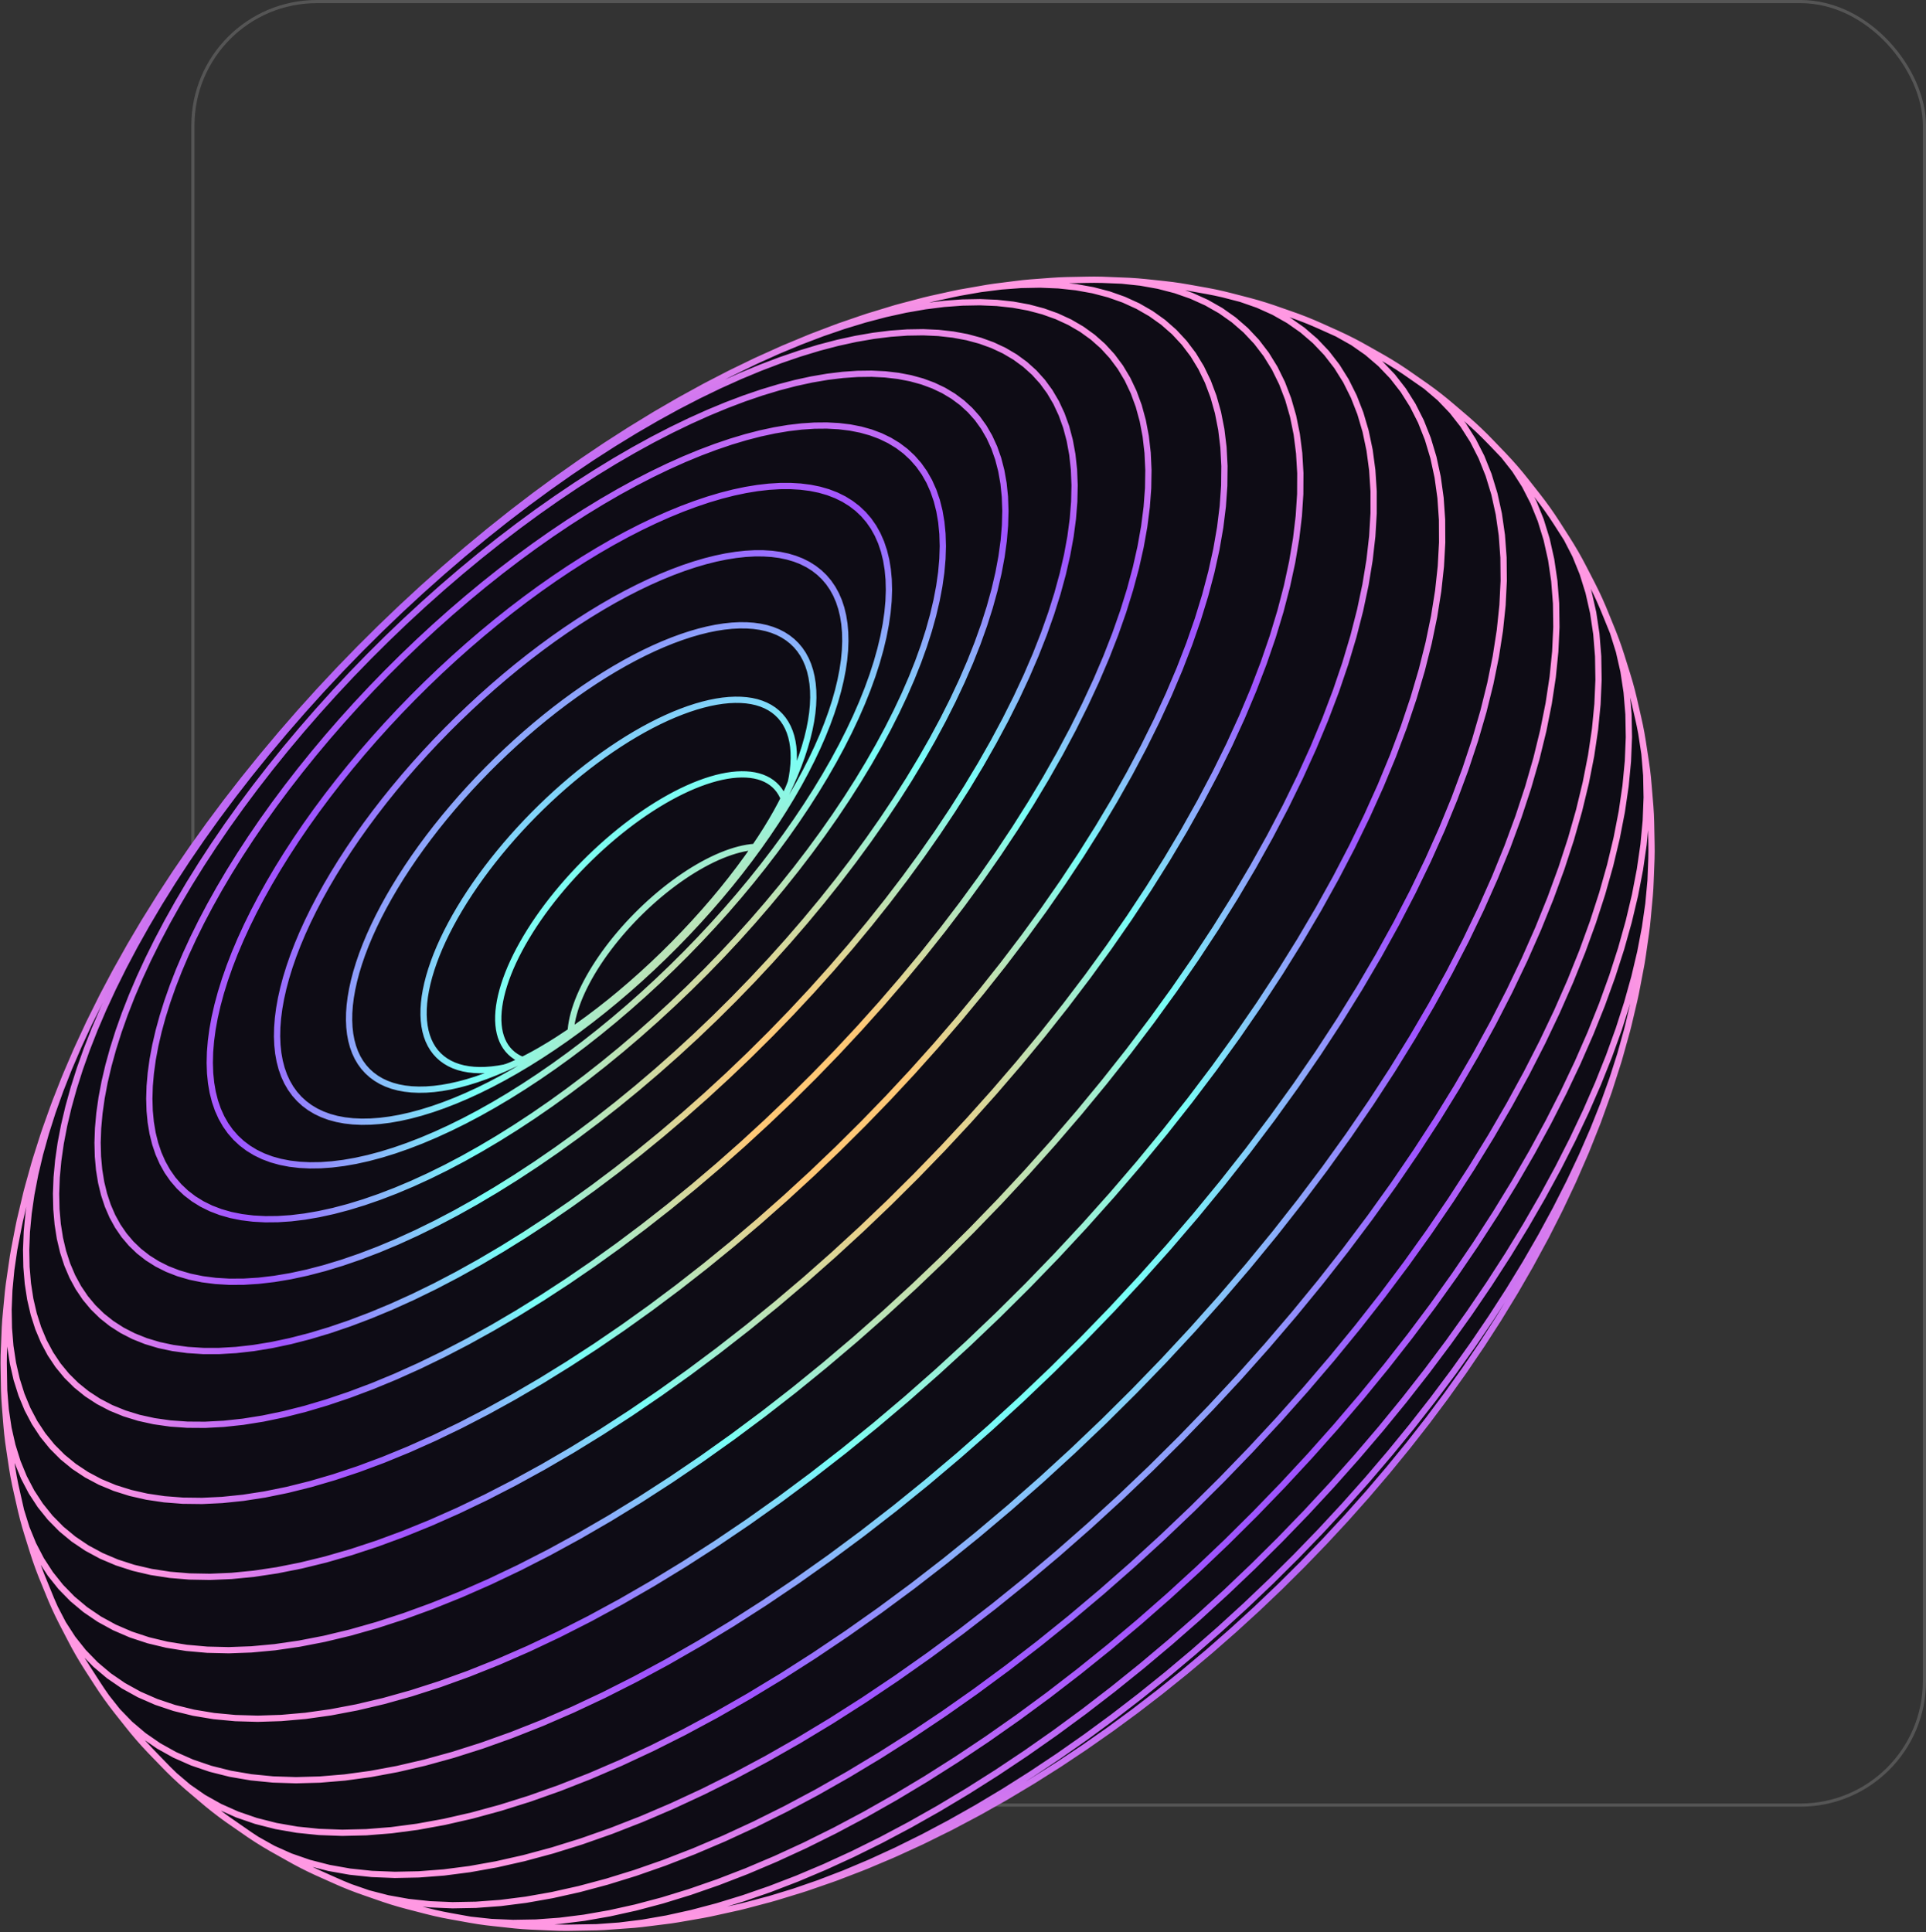 <svg width="614" height="616" viewBox="0 0 614 616" fill="none" xmlns="http://www.w3.org/2000/svg">
<rect x="0" y="0" width="614" height="616" fill="#333333" stroke="none"/>
<rect x="61.5" y="0.5" width="552" height="575" rx="39.5" stroke="white" stroke-opacity="0.17"/>
<path d="M55.662 566.042L60.064 569.779L64.868 573.108L70.067 576.021L75.654 578.511L81.624 580.562L87.961 582.175L94.658 583.343L101.699 584.066L109.075 584.336L116.769 584.156L124.769 583.516L133.066 582.418L141.639 580.858L150.476 578.839L159.556 576.364L168.864 573.441L178.376 570.07L188.078 566.259L197.946 562.012L207.967 557.334L218.114 552.232L228.372 546.718L238.716 540.8L249.125 534.496L259.575 527.816L270.047 520.773L280.515 513.382L290.959 505.655L301.354 497.605L311.682 489.252L321.918 480.616L332.042 471.714L342.028 462.566L351.859 453.193L361.512 443.612L370.962 433.844L380.191 423.909L389.18 413.83L397.913 403.63L406.367 393.328L414.529 382.949L422.379 372.515L429.901 362.049L437.078 351.572L443.892 341.107L450.33 330.677L456.388 320.303L462.051 310.005L467.305 299.808L472.145 289.731L476.558 279.796L480.538 270.025L484.073 260.435L487.16 251.046L489.799 241.878L491.984 232.945L493.716 224.266L494.991 215.858L495.808 207.737L496.167 199.917L496.066 192.419L495.51 185.25L494.505 178.421L493.055 171.949L491.169 165.835L488.848 160.099L486.102 154.746L482.933 149.785L479.35 145.229L475.367 141.079L473.473 139.143L471.536 137.251L469.553 135.408L467.524 133.611L463.166 129.889L461.1 128.145L458.995 126.45L456.85 124.805L454.663 123.212L449.961 119.934L447.748 118.4L445.5 116.921L443.216 115.495L440.899 114.125L435.885 111.294L433.551 109.987L431.186 108.738L428.791 107.546L426.368 106.411L421.079 104.031L418.649 102.966L416.194 101.959L413.716 101.011L411.215 100.124L405.686 98.196L403.191 97.381L400.677 96.625L398.145 95.931L392.382 94.439L389.864 93.816L387.333 93.256L384.788 92.761L378.821 91.698L376.302 91.272L373.771 90.908L371.233 90.609L365.097 89.958L362.592 89.73L360.083 89.563L351.297 89.208L348.827 89.173L346.36 89.203L339.93 89.329L337.514 89.422L335.101 89.579L328.54 90.071L326.186 90.288L323.838 90.57L317.169 91.414L314.888 91.751L308.074 92.943L305.864 93.334L303.665 93.788L296.784 95.305L294.664 95.809L287.672 97.652L285.633 98.201L283.614 98.812L276.598 100.948L274.666 101.598L267.577 104.033L265.737 104.72L258.59 107.438L256.85 108.157L249.658 111.148L242.367 114.435L240.807 115.147L233.502 118.685L232.048 119.414L224.748 123.192L217.382 127.239L216.12 127.941L208.787 132.203L201.418 136.716L200.355 137.376L193.043 142.076L185.724 147.008L184.864 147.609L177.627 152.702L170.407 158.004L163.212 163.51L156.056 169.208L155.573 169.605L148.553 175.416L141.596 181.396L134.712 187.534L127.916 193.817L121.216 200.238L114.627 206.785L108.161 213.443L101.827 220.208L95.637 227.064L89.601 233.997L83.729 240.999L83.356 241.451L77.592 248.593L72.013 255.775L66.632 262.992L61.457 270.227L60.883 271.054L55.867 278.378L51.082 285.698L46.533 292.999L45.844 294.112L41.49 301.465L37.39 308.771L36.661 310.083L32.78 317.416L32.066 318.839L28.419 326.18L25.058 333.433L24.325 335.041L21.222 342.275L20.518 343.986L17.686 351.181L17.012 352.992L14.463 360.135L13.821 362.039L11.567 369.116L10.966 371.109L9.016 378.101L8.458 380.179L6.311 389.23L5.864 391.403L4.547 398.236L4.15 400.485L3.817 402.742L2.833 409.497L2.555 411.823L1.932 418.415L1.712 420.805L1.558 423.199L1.294 429.667L1.201 432.115L1.173 434.565L1.211 437.015L1.324 443.385L1.427 445.88L1.594 448.372L2.094 454.571L2.33 457.102L2.628 459.623L2.99 462.139L3.898 468.181L4.33 470.724L4.824 473.255L5.384 475.772L6.709 481.626L7.338 484.164L8.031 486.685L8.783 489.186L10.542 494.817L11.365 497.33L12.25 499.821L13.195 502.288L15.392 507.668L16.405 510.136L17.48 512.579L18.613 514.994L19.804 517.381L22.458 522.495L23.715 524.869L25.029 527.213L26.397 529.525L27.821 531.801L30.93 536.619L32.416 538.874L33.956 541.093L35.547 543.273L37.191 545.415L40.746 549.9L42.445 552.011L44.194 554.078L45.993 556.102L47.837 558.081L51.827 562.207L53.722 564.148L55.662 566.042L57.644 567.885L59.67 569.682L64.076 573.423L66.145 575.17L68.253 576.868L70.398 578.513L72.583 580.104L79.603 584.974L81.854 586.457L84.141 587.883L86.459 589.252L91.63 592.158L93.969 593.466L96.339 594.717L98.736 595.911L101.159 597.042L106.668 599.507L109.105 600.575L111.561 601.581L114.044 602.527L116.543 603.41L122.354 605.427L124.855 606.242L127.375 606.992L129.907 607.68L136.003 609.257L138.525 609.874L141.061 610.429L143.607 610.918L149.953 612.059L152.479 612.478L155.011 612.831L157.55 613.121L164.111 613.832L166.617 614.052L169.127 614.206L175.908 614.501L178.376 614.587L180.844 614.61L190.241 614.449L192.653 614.34L202.155 613.653L204.502 613.416L211.794 612.508L214.073 612.213L216.342 611.856L223.749 610.567L225.942 610.153L228.122 609.676L235.617 608.024L237.713 607.499L245.335 605.485L247.344 604.914L255.075 602.55L256.988 601.939L264.808 599.234L266.621 598.586L274.506 595.555L276.217 594.874L284.149 591.527L285.749 590.821L293.71 587.17L295.199 586.443L303.166 582.501L311.208 578.239L312.492 577.542L320.507 573.018L328.562 568.197L329.63 567.546L337.62 562.494L345.617 557.163L346.464 556.579L354.361 551.05L362.233 545.266L370.061 539.243L377.831 532.99L378.268 532.629L385.874 526.239L393.389 519.648L400.801 512.875L408.093 505.932L415.247 498.831L422.248 491.587L429.084 484.218L435.739 476.735L442.201 469.157L442.532 468.756L448.863 461.007L454.972 453.192L460.845 445.331L466.474 437.44L467.033 436.629L472.463 428.628L477.618 420.631L482.491 412.651L483.173 411.528L487.803 403.493L492.856 394.172L496.916 386.17L497.627 384.714L501.405 376.713L502.096 375.144L505.576 367.162L508.71 359.304L509.407 357.543L512.216 349.742L512.88 347.882L515.355 340.16L515.979 338.2L516.541 336.221L518.689 328.527L519.208 326.458L520.997 318.885L521.467 316.732L522.89 309.299L523.307 307.067L523.66 304.822L524.715 297.493L525.013 295.177L525.245 292.852L525.914 285.653L526.087 283.268L526.193 280.873L526.466 273.835L526.507 271.388L526.484 268.94L526.347 262.088L526.257 259.593L526.1 257.1L525.547 250.461L525.321 247.934L525.033 245.41L524.679 242.889L523.697 236.457L523.271 233.911L522.784 231.377L522.229 228.854L520.814 222.656L520.19 220.117L519.503 217.594L518.752 215.085L516.9 209.158L516.079 206.647L515.198 204.153L514.253 201.681L511.964 196.056L510.952 193.59L509.879 191.145L508.748 188.728L507.557 186.335L504.824 181.031L503.57 178.658L502.256 176.31L500.885 173.998L499.46 171.716L496.295 166.768L494.809 164.514L493.27 162.296L491.675 160.114L490.031 157.969L486.444 153.409L484.745 151.302L482.998 149.237L481.199 147.209L479.35 145.229" fill="#0E0C15"/>
<path d="M454.66 123.215L458.985 126.907L462.919 131.01L466.452 135.517L469.572 140.423L472.276 145.724L474.552 151.405L476.4 157.458L477.811 163.871L478.782 170.639L479.307 177.743L479.378 185.179L478.994 192.931L478.153 200.984L476.856 209.324L475.108 217.935L472.908 226.797L470.26 235.895L467.166 245.211L463.628 254.729L459.647 264.43L455.237 274.29L450.403 284.295L445.159 294.422L439.509 304.647L433.468 314.951L427.05 325.312L420.259 335.707L413.108 346.114L405.616 356.515L397.798 366.884L389.674 377.198L381.259 387.438L372.568 397.58L363.624 407.601L354.443 417.478L345.039 427.192L335.441 436.722L325.666 446.045L315.735 455.145L305.67 464.004L295.497 472.6L285.232 480.914L274.9 488.927L264.523 496.625L254.121 503.989L243.718 511.005L233.336 517.664L222.999 523.95L212.726 529.85L202.539 535.352L192.464 540.446L182.517 545.118L172.718 549.365L163.089 553.177L153.648 556.552L144.414 559.486L135.403 561.97L126.637 564.004L118.132 565.583L109.903 566.703L101.969 567.365L94.34 567.574L87.03 567.334L80.05 566.645L73.416 565.51L67.135 563.937L61.225 561.926L55.693 559.481L50.548 556.612L45.796 553.331L41.443 549.644L37.491 545.562L33.953 541.097" fill="#0E0C15"/>
<path d="M426.365 106.416L431.306 109.203L435.885 112.402L440.091 116.005L443.919 120.008L447.349 124.409L450.374 129.203L452.991 134.38L455.19 139.933L456.966 145.849L458.318 152.12L459.237 158.734L459.716 165.683L459.754 172.953L459.343 180.535L458.488 188.413L457.186 196.573L455.442 204.995L453.256 213.665L450.632 222.566L447.571 231.683L444.075 240.997L440.151 250.489L435.801 260.143L431.041 269.935L425.877 279.845L420.322 289.857L414.382 299.944L408.072 310.088L401.4 320.264L394.378 330.456L387.022 340.641L379.35 350.795L371.376 360.899L363.121 370.93L354.597 380.865L345.825 390.684L336.821 400.363L327.605 409.884L318.195 419.225L308.614 428.368L298.883 437.291L289.023 445.979L279.054 454.41L269.002 462.567L258.881 470.432L248.718 477.988L238.533 485.218L228.346 492.112L218.181 498.653L208.06 504.831L198.004 510.634L188.033 516.05L178.169 521.064L168.435 525.667L158.844 529.854L149.423 533.618L140.184 536.954L131.146 539.855L122.333 542.322L113.756 544.346L105.434 545.923L97.388 547.053L89.628 547.733L82.166 547.97L75.015 547.766L68.192 547.125L61.704 546.047L55.567 544.538L49.79 542.6L44.385 540.236L39.358 537.459L34.715 534.274L30.463 530.691L26.611 526.722L23.157 522.374L20.111 517.658L17.477 512.583" fill="#0E0C15"/>
<path d="M389.866 93.816L395.597 95.3L401.007 97.189L406.087 99.476L410.831 102.163L415.224 105.244L419.259 108.715L422.921 112.573L426.201 116.817L429.091 121.44L431.582 126.432L433.673 131.785L435.354 137.492L436.621 143.539L437.472 149.92L437.903 156.621L437.903 163.634L437.472 170.949L436.609 178.547L435.319 186.416L433.601 194.541L431.46 202.904L428.892 211.491L425.906 220.284L422.502 229.27L418.682 238.427L414.457 247.737L409.836 257.185L404.823 266.746L399.437 276.402L393.681 286.134L387.567 295.921L381.107 305.74L374.313 315.576L367.195 325.403L359.773 335.204L352.063 344.955L344.082 354.635L340.094 359.276L340.091 359.283L340.087 359.286L335.844 364.225L327.368 373.705L318.67 383.052L309.767 392.246L300.68 401.267L291.428 410.099L282.034 418.72L272.514 427.115L262.892 435.266L253.187 443.152L243.421 450.758L233.615 458.066L223.786 465.062L213.957 471.734L204.15 478.07L194.385 484.058L184.684 489.681L175.065 494.933L165.548 499.8L156.156 504.272L146.907 508.34L137.817 512.004L128.905 515.254L120.188 518.088L111.686 520.501L103.414 522.489L95.387 524.046L87.623 525.171L80.138 525.865L72.941 526.128L66.046 525.967L59.463 525.381L53.207 524.376L47.287 522.955L41.717 521.118L36.504 518.87L31.658 516.22L27.18 513.177L23.084 509.75L19.367 505.947L16.041 501.779L13.106 497.254L10.572 492.381L8.44 487.165L6.711 481.626" fill="#0E0C15"/>
<path d="M357.577 89.457L363.583 90.093L369.305 91.115L374.737 92.525L379.86 94.318L384.668 96.497L389.154 99.051L393.305 101.982L397.111 105.285L400.565 108.957L403.654 112.994L406.369 117.392L408.704 122.142L410.657 127.236L412.222 132.664L413.393 138.416L414.167 144.483L414.538 150.857L414.503 157.527L414.057 164.483L413.203 171.708L411.939 179.19L410.273 186.915L408.199 194.865L405.728 203.028L402.854 211.388L399.587 219.928L395.925 228.632L391.879 237.483L387.456 246.46L382.667 255.549L377.521 264.727L372.025 273.976L366.193 283.276L360.031 292.612L353.552 301.957L346.77 311.299L339.698 320.615L332.357 329.884L324.756 339.088L316.913 348.206L308.846 357.221L300.571 366.109L292.102 374.853L283.457 383.434L274.658 391.836L265.724 400.041L256.673 408.032L247.527 415.79L238.301 423.3L229.017 430.544L219.695 437.507L210.351 444.177L201.011 450.539L191.69 456.583L182.409 462.296L173.189 467.668L164.047 472.685L155.001 477.338L146.075 481.616L137.283 485.515L128.645 489.029L120.173 492.151L111.887 494.877L103.804 497.206L95.938 499.129L88.307 500.645L80.926 501.751L73.807 502.444L66.963 502.732L60.406 502.614L54.144 502.094L48.195 501.173L42.563 499.858L37.263 498.145L32.303 496.042L27.694 493.555L23.437 490.693L19.536 487.465L16.001 483.877L12.836 479.943L10.045 475.665L7.633 471.054L5.604 466.119L3.961 460.872L2.702 455.323L1.824 449.489L1.331 443.38" fill="#0E0C15"/>
<path d="M305.864 93.331L312.616 92.151L319.165 91.323L325.497 90.848L331.601 90.73L337.466 90.971L343.078 91.57L348.422 92.531L353.489 93.857L358.267 95.545L362.748 97.591L366.923 99.991L370.786 102.744L374.322 105.846L377.527 109.293L380.39 113.08L382.901 117.207L385.057 121.663L386.851 126.442L388.282 131.53L389.344 136.925L390.033 142.613L390.346 148.588L390.278 154.837L389.826 161.355L388.991 168.123L387.775 175.133L386.179 182.368L384.208 189.815L381.862 197.457L379.141 205.284L376.052 213.279L372.595 221.427L368.782 229.712L364.616 238.115L360.109 246.62L355.269 255.207L350.104 263.863L344.624 272.568L338.84 281.303L332.757 290.049L326.395 298.79L319.765 307.507L312.879 316.182L305.757 324.795L298.409 333.328L290.851 341.768L283.101 350.088L275.168 358.275L267.075 366.309L258.838 374.178L250.473 381.864L242.002 389.351L233.441 396.62L224.808 403.66L216.12 410.453L207.396 416.984L198.653 423.242L189.913 429.213L181.19 434.888L172.506 440.256L163.876 445.305L155.321 450.027L146.857 454.407L138.502 458.438L130.271 462.117L122.185 465.433L114.253 468.386L106.494 470.97L98.926 473.182L91.56 475.015L84.413 476.468L77.498 477.536L70.829 478.222L64.415 478.527L58.269 478.452L52.402 477.998L46.821 477.172L41.541 475.973L36.57 474.404L31.921 472.468L27.593 470.17L23.599 467.522L19.94 464.529L16.621 461.199L13.647 457.54L11.025 453.56L8.759 449.263L6.853 444.664L5.307 439.769L4.125 434.591L3.297 429.142L2.831 423.432L2.724 417.478L2.974 411.284L3.582 404.866L4.547 398.232" fill="#0E0C15"/>
<path d="M240.811 115.14L248.024 111.889L255.137 108.931L262.133 106.267L269.002 103.91L275.727 101.863L282.298 100.132L288.701 98.724L294.924 97.639L300.96 96.88L306.791 96.45L312.409 96.347L317.806 96.576L322.964 97.139L327.877 98.037L332.531 99.269L336.914 100.836L341.025 102.734L344.853 104.959L348.387 107.51L351.622 110.38L354.547 113.57L357.158 117.075L359.442 120.89L361.398 125.009L363.02 129.423L364.307 134.126L365.254 139.108L365.857 144.359L366.112 149.875L366.018 155.641L365.569 161.655L364.769 167.898L363.616 174.361L362.117 181.031L360.269 187.895L358.079 194.941L355.545 202.153L352.674 209.519L349.464 217.026L345.926 224.655L342.068 232.396L337.896 240.229L333.417 248.136L328.642 256.108L323.58 264.122L318.236 272.162L312.623 280.217L306.751 288.262L300.634 296.287L294.287 304.274L287.718 312.205L280.946 320.063L273.983 327.831L266.84 335.494L259.534 343.032L252.079 350.434L244.493 357.682L236.892 364.674L236.792 364.763L228.992 371.662L221.111 378.364L213.162 384.855L205.162 391.12L197.132 397.146L189.083 402.922L181.037 408.434L173.005 413.676L165.01 418.637L157.064 423.307L149.185 427.674L141.388 431.731L133.693 435.468L126.113 438.88L118.662 441.961L111.353 444.709L104.204 447.117L97.227 449.184L90.436 450.903L83.847 452.272L77.47 453.289L71.318 453.951L65.4 454.264L59.728 454.228L54.312 453.844L49.159 453.113L44.283 452.04L39.691 450.625L35.391 448.873L31.393 446.786L27.697 444.372L24.312 441.643L21.239 438.6L18.488 435.252L16.058 431.607L13.958 427.671L12.189 423.451L10.753 418.957L9.65 414.2L8.879 409.193L8.439 403.942L8.331 398.461L8.556 392.76L9.111 386.848L9.997 380.734L11.21 374.437L12.742 367.962L14.592 361.328L16.752 354.544L19.222 347.625L21.991 340.582L25.062 333.426" fill="#0E0C15"/>
<path d="M342.459 159.929L342.025 165.385L341.273 171.05L340.201 176.912L338.816 182.961L337.118 189.184L335.109 195.57L332.79 202.106L330.165 208.779L327.238 215.579L324.015 222.489L320.502 229.497L316.707 236.588L312.635 243.751L308.297 250.964L303.701 258.217L298.853 265.494L293.761 272.782L288.436 280.065L282.89 287.327L277.137 294.553L271.188 301.729L265.054 308.84L258.747 315.869L252.279 322.805L245.666 329.629L238.918 336.327L232.053 342.891L225.084 349.303L218.025 355.551L210.891 361.622L203.699 367.502L196.46 373.18L189.194 378.644L181.911 383.88L174.628 388.884L167.359 393.641L160.121 398.147L152.929 402.39L145.795 406.361L138.739 410.051L131.77 413.455L124.903 416.566L118.153 419.376L111.533 421.889L105.053 424.096L98.729 425.99L92.572 427.576L86.596 428.841L80.81 429.79L75.228 430.42L69.858 430.731L64.709 430.726L59.788 430.406L55.108 429.775L50.676 428.831L46.502 427.576L42.591 426.014L38.952 424.15L35.586 421.99L32.502 419.542L29.701 416.807L27.192 413.798L24.974 410.513L23.054 406.967L21.436 403.159L20.119 399.102L19.103 394.804L18.391 390.275L17.98 385.528L17.871 380.569L18.063 375.405L18.557 370.051L19.35 364.511L20.442 358.801L21.828 352.929L23.501 346.91L25.457 340.753L27.695 334.47L30.209 328.074L32.994 321.572L36.047 314.982L39.359 308.31L42.925 301.57L46.737 294.777L50.785 287.939L55.065 281.072L59.565 274.187L64.283 267.296L69.207 260.407L74.33 253.538L79.641 246.697L85.132 239.898L90.788 233.151L96.606 226.47L102.568 219.864L108.672 213.346L114.903 206.929L121.252 200.62L127.707 194.433L134.258 188.379L140.89 182.466L147.594 176.704L154.358 171.105L161.171 165.68L168.022 160.44L174.896 155.391L181.783 150.541L188.674 145.903L195.551 141.481L202.405 137.283L209.223 133.321L215.992 129.599L222.704 126.131L229.343 122.918L235.899 119.966L242.359 117.279L248.711 114.866L254.947 112.731L261.051 110.877L267.012 109.312L272.818 108.042L278.461 107.066L283.927 106.387L289.209 106.008L294.296 105.926L299.179 106.145L303.843 106.669L308.281 107.495L312.485 108.628L316.442 110.064L320.149 111.8L323.597 113.834L326.779 116.161L329.688 118.778L332.317 121.685L334.654 124.877L336.699 128.35L338.443 132.099L339.888 136.114L341.024 140.387L341.854 144.914L342.372 149.686L342.573 154.694L342.459 159.929Z" fill="#0E0C15"/>
<path d="M320.389 167.524L319.979 172.387L319.285 177.437L318.311 182.661L317.057 188.05L315.525 193.59L313.717 199.277L311.637 205.094L309.283 211.032L306.665 217.079L303.783 223.228L300.644 229.461L297.255 235.765L293.622 242.13L289.756 248.544L285.658 254.991L281.339 261.457L276.805 267.932L272.066 274.403L267.132 280.855L262.014 287.275L257.245 293.021L256.723 293.652L251.269 299.968L245.662 306.214L239.914 312.376L234.036 318.44L228.041 324.395L221.941 330.227L215.749 335.925L209.478 341.48L203.139 346.878L196.749 352.109L190.319 357.161L183.862 362.021L177.391 366.684L170.918 371.139L164.459 375.378L158.026 379.393L151.632 383.176L145.292 386.721L139.016 390.015L132.819 393.058L126.711 395.841L120.705 398.359L114.813 400.61L109.045 402.591L103.414 404.3L97.931 405.728L92.606 406.879L87.451 407.744L82.475 408.327L77.685 408.628L73.09 408.648L68.701 408.386L64.522 407.848L60.563 407.033L56.831 405.941L53.334 404.575L50.078 402.938L47.069 401.039L44.306 398.879L41.794 396.467L39.54 393.805L37.548 390.902L35.82 387.759L34.362 384.384L33.173 380.786L32.252 376.973L31.601 372.953L31.22 368.733L31.108 364.323L31.265 359.73L31.692 354.966L32.388 350.034L33.349 344.949L34.574 339.718L36.057 334.353L37.794 328.862L39.782 323.26L42.018 317.552L44.498 311.753L47.218 305.866L50.173 299.91L53.351 293.892L56.753 287.823L60.366 281.713L64.186 275.578L68.207 269.423L72.421 263.261L76.822 257.104L81.4 250.962L86.149 244.845L91.055 238.763L96.116 232.729L101.317 226.753L106.65 220.843L112.11 215.012L117.683 209.273L123.363 203.63L129.137 198.097L134.996 192.683L140.929 187.392L146.925 182.241L152.974 177.235L159.068 172.384L165.193 167.699L171.338 163.187L177.498 158.856L183.655 154.71L189.802 150.763L195.926 147.015L202.019 143.478L208.065 140.159L214.058 137.065L219.986 134.201L225.837 131.574L231.601 129.182L237.269 127.035L242.829 125.139L248.271 123.494L253.584 122.109L258.755 120.986L263.781 120.128L268.647 119.535L273.346 119.209L277.87 119.151L282.208 119.361L286.354 119.843L290.295 120.597L294.023 121.622L297.533 122.919L300.818 124.481L303.869 126.31L306.683 128.398L309.252 130.749L311.571 133.353L313.631 136.212L315.428 139.321L316.959 142.673L318.22 146.263L319.207 150.082L319.921 154.125L320.358 158.386L320.515 162.853L320.389 167.524Z" fill="#0E0C15"/>
<path d="M300.444 178.211L300.068 182.466L299.445 186.882L298.576 191.448L297.464 196.157L296.113 200.997L294.521 205.962L292.691 211.042L290.625 216.224L288.329 221.502L285.802 226.865L283.056 232.301L280.091 237.8L276.917 243.349L273.536 248.94L269.959 254.558L266.187 260.195L262.23 265.835L258.096 271.473L253.792 277.095L249.328 282.688L244.715 288.242L239.961 293.745L235.075 299.188L230.066 304.554L224.946 309.836L219.722 315.024L214.407 320.104L209.012 325.072L203.551 329.913L198.03 334.619L192.463 339.179L186.861 343.585L181.233 347.826L175.595 351.894L169.956 355.783L164.328 359.483L158.719 362.991L153.146 366.299L147.618 369.398L142.144 372.282L136.738 374.945L131.411 377.384L126.17 379.593L121.025 381.571L115.99 383.313L111.072 384.819L106.28 386.083L101.627 387.102L97.12 387.875L92.769 388.404L88.577 388.683L84.555 388.72L80.711 388.513L77.05 388.062L73.58 387.368L70.307 386.434L67.237 385.26L64.379 383.848L61.732 382.209L59.3 380.34L57.09 378.25L55.105 375.943L53.347 373.42L51.82 370.69L50.526 367.757L49.471 364.624L48.65 361.305L48.063 357.8L47.712 354.123L47.599 350.277L47.72 346.27L48.08 342.111L48.675 337.803L49.503 333.36L50.561 328.787L51.846 324.096L53.357 319.296L55.086 314.393L57.034 309.397L59.197 304.319L61.573 299.168L64.15 293.95L66.931 288.678L69.904 283.359L73.066 278.007L76.409 272.628L79.929 267.233L83.619 261.83L87.475 256.43L91.487 251.043L95.65 245.678L99.951 240.343L104.385 235.051L108.947 229.807L113.624 224.626L118.413 219.509L123.301 214.475L128.283 209.526L133.349 204.673L138.488 199.921L143.693 195.283L148.952 190.766L154.26 186.378L159.602 182.126L164.976 178.022L170.367 174.068L175.765 170.273L181.163 166.644L186.553 163.186L191.922 159.908L197.26 156.815L202.559 153.911L207.808 151.21L212.999 148.709L218.122 146.415L223.167 144.331L228.127 142.463L232.991 140.811L237.75 139.385L242.393 138.184L246.915 137.214L251.303 136.476L255.553 135.973L259.656 135.703L263.601 135.667L267.385 135.868L270.999 136.306L274.431 136.982L277.676 137.894L280.73 139.044L283.586 140.429L286.236 142.042L288.679 143.885L290.905 145.956L292.913 148.248L294.695 150.763L296.247 153.494L297.564 156.437L298.645 159.586L299.49 162.935L300.093 166.48L300.454 170.21L300.573 174.123L300.444 178.211Z" fill="#0E0C15"/>
<path d="M283.271 191.625L282.934 195.271L282.388 199.054L281.634 202.965L280.673 206.993L279.507 211.137L278.136 215.384L276.564 219.726L274.79 224.156L272.82 228.667L270.654 233.248L268.3 237.891L265.764 242.587L263.048 247.324L260.157 252.096L257.098 256.891L253.876 261.7L251.125 265.621L250.496 266.515L246.966 271.324L243.291 276.119L239.482 280.891L235.545 285.626L231.49 290.321L227.321 294.96L223.048 299.538L218.68 304.045L214.224 308.468L209.693 312.804L205.091 317.041L200.432 321.171L195.724 325.186L190.974 329.078L186.197 332.838L181.397 336.459L177.59 339.209L177.56 339.232L176.586 339.934L171.775 343.255L166.971 346.419L162.186 349.418L157.427 352.246L152.708 354.898L148.034 357.366L143.416 359.648L138.862 361.737L134.383 363.635L129.986 365.333L125.679 366.834L121.474 368.131L117.374 369.222L113.391 370.105L109.53 370.779L105.801 371.241L102.21 371.496L98.761 371.539L95.462 371.377L92.321 371.006L89.34 370.426L86.526 369.643L83.889 368.652L81.429 367.461L79.148 366.072L77.053 364.487L75.146 362.713L73.43 360.751L71.908 358.606L70.585 356.279L69.462 353.781L68.541 351.111L67.82 348.277L67.302 345.288L66.986 342.145L66.873 338.859L66.962 335.434L67.255 331.877L67.749 328.194L68.445 324.391L69.339 320.475L70.427 316.458L71.709 312.347L73.182 308.145L74.842 303.865L76.687 299.512L78.714 295.093L80.917 290.617L83.294 286.094L85.838 281.532L88.545 276.937L91.409 272.321L94.423 267.689L97.587 263.052L100.893 258.414L104.334 253.787L107.903 249.181L111.597 244.599L115.401 240.053L119.317 235.551L123.332 231.098L127.443 226.706L131.642 222.381L135.921 218.132L140.27 213.965L144.685 209.885L149.155 205.905L153.672 202.027L158.229 198.262L162.819 194.613L167.432 191.09L172.06 187.701L176.697 184.448L181.332 181.337L185.957 178.376L190.565 175.57L195.144 172.921L199.691 170.438L204.195 168.128L208.647 165.991L213.04 164.033L217.365 162.256L221.615 160.666L225.783 159.261L229.859 158.05L233.836 157.035L237.707 156.218L241.462 155.601L245.096 155.183L248.603 154.966L251.975 154.953L255.208 155.142L258.292 155.533L261.222 156.127L263.992 156.926L266.592 157.926L269.026 159.127L271.283 160.527L273.36 162.12L275.254 163.907L276.956 165.885L278.467 168.052L279.779 170.404L280.892 172.935L281.801 175.643L282.509 178.52L283.01 181.563L283.307 184.765L283.393 188.12L283.271 191.625Z" fill="#0E0C15"/>
<path d="M269.377 207.339L269.089 210.397L268.623 213.566L267.984 216.839L267.174 220.213L266.193 223.678L265.041 227.229L263.722 230.86L262.235 234.564L260.583 238.332L258.771 242.158L256.803 246.037L254.682 249.958L252.411 253.912L251.185 255.936L249.996 257.894L247.442 261.895L244.752 265.907L241.931 269.924L238.984 273.934L235.92 277.932L232.743 281.911L229.458 285.862L226.076 289.774L222.599 293.645L219.038 297.461L215.396 301.216L211.68 304.905L207.902 308.521L204.066 312.052L200.18 315.498L196.254 318.847L192.296 322.093L188.31 325.23L184.307 328.25L180.297 331.15L176.282 333.923L172.273 336.563L168.28 339.07L167.924 339.28L167.905 339.291L167.897 339.296L164.31 341.433L160.369 343.648L156.465 345.713L152.609 347.621L148.804 349.372L145.062 350.961L141.387 352.387L137.786 353.646L134.266 354.734L130.836 355.653L127.502 356.4L124.27 356.972L121.144 357.367L118.135 357.588L115.244 357.636L112.476 357.508L109.838 357.209L107.333 356.735L104.971 356.089L102.752 355.271L100.68 354.285L98.758 353.132L96.993 351.817L95.383 350.34L93.932 348.71L92.645 346.922L91.52 344.986L90.564 342.901L89.779 340.675L89.16 338.309L88.711 335.813L88.432 333.189L88.323 330.443L88.384 327.579L88.613 324.604L89.016 321.522L89.584 318.34L90.321 315.062L91.22 311.698L92.284 308.253L93.506 304.734L94.887 301.147L96.423 297.498L98.114 293.792L99.954 290.041L101.939 286.248L104.064 282.42L106.328 278.565L108.725 274.691L111.247 270.804L113.898 266.911L116.665 263.02L119.551 259.138L122.544 255.27L125.638 251.424L128.83 247.609L132.114 243.828L135.484 240.091L138.932 236.404L142.455 232.775L146.046 229.207L149.699 225.71L153.402 222.288L157.156 218.949L160.947 215.697L164.773 212.537L168.626 209.479L172.499 206.528L176.383 203.687L180.274 200.962L184.163 198.358L188.045 195.88L191.911 193.532L195.754 191.315L199.567 189.242L203.344 187.314L207.077 185.531L210.759 183.9L214.385 182.421L217.946 181.096L221.436 179.931L224.852 178.927L228.181 178.089L231.419 177.418L234.563 176.915L237.603 176.579L240.536 176.411L243.355 176.415L246.057 176.585L248.633 176.928L251.077 177.442L253.388 178.126L255.559 178.979L257.587 179.999L259.465 181.185L261.196 182.535L262.771 184.044L264.186 185.714L265.438 187.539L266.528 189.52L267.449 191.65L268.199 193.928L268.781 196.344L269.19 198.9L269.427 201.588L269.49 204.401L269.377 207.339Z" fill="#0E0C15"/>
<path d="M170.066 336.111L167.484 337.477L167.162 337.646L164.017 339.205L162.241 340.023L162.238 340.023L162.145 340.066L162.14 340.068L162.114 340.081L162.058 340.108L162.029 340.119L160.915 340.634L157.859 341.931L154.859 343.096L151.919 344.128L149.043 345.019L146.241 345.774L143.514 346.387L140.871 346.858L138.317 347.185L135.852 347.371L133.483 347.414L131.216 347.316L129.052 347.078L126.999 346.697L125.059 346.175L123.235 345.514L121.532 344.716L119.954 343.78L118.498 342.712L117.17 341.512L115.972 340.186L114.907 338.73L113.976 337.153L113.183 335.455L112.527 333.64L112.008 331.713L111.627 329.676L111.387 327.534L111.285 325.291L111.319 322.954L111.496 320.524L111.813 318.005L112.267 315.404L112.858 312.726L113.584 309.973L114.442 307.157L115.432 304.279L116.553 301.342L117.801 298.355L119.175 295.324L120.673 292.25L122.291 289.144L124.025 286.009L125.872 282.853L127.827 279.68L129.891 276.496L132.054 273.306L134.318 270.117L136.677 266.937L139.123 263.769L141.657 260.618L144.27 257.493L146.956 254.395L149.716 251.334L152.542 248.313L155.425 245.34L158.367 242.418L161.357 239.554L164.393 236.753L167.467 234.017L170.575 231.356L173.71 228.771L176.866 226.268L180.037 223.855L183.221 221.533L186.41 219.305L189.596 217.178L192.775 215.152L195.94 213.236L199.089 211.429L202.213 209.739L205.304 208.165L208.36 206.716L211.373 205.389L214.341 204.187L217.255 203.115L220.11 202.171L222.903 201.363L225.626 200.687L228.273 200.15L230.84 199.749L233.326 199.486L235.722 199.363L238.024 199.377L240.229 199.531L242.331 199.824L244.325 200.258L246.208 200.829L247.977 201.538L249.629 202.388L251.159 203.369L252.565 204.483L253.847 205.729L254.999 207.105L256.016 208.609L256.898 210.238L257.642 211.988L258.25 213.858L258.717 215.843L259.047 217.938L259.234 220.14L259.279 222.447L259.183 224.852L258.941 227.353L258.558 229.945L258.031 232.622L257.367 235.38L256.56 238.211L255.618 241.111L254.538 244.076L253.324 247.099L251.982 250.16L251.974 250.175L251.957 250.211L251.951 250.228L251.873 250.388L250.495 253.297L249.86 254.547L249.826 254.615L248.89 256.459L247.58 258.876" fill="#0E0C15"/>
<path d="M252.377 248.682L252.326 248.826L252.301 248.894L252.241 249.056L252.221 249.112L252.22 249.117L252.175 249.241L252.17 249.253L251.923 249.93" fill="#0E0C15"/>
<path d="M252.547 248.101L252.374 248.64L252.266 248.966L252.261 248.981L252.243 249.042L252.18 249.234L252.175 249.249" fill="#0E0C15"/>
<path d="M252.599 247.756L252.255 248.962L252.246 248.99" fill="#0E0C15"/>
<path d="M252.576 247.614L252.229 249.05L252.576 247.614Z" fill="#0E0C15"/>
<path d="M161.096 340.31L160.924 340.35L158.814 340.728L156.772 340.991L154.802 341.142L152.909 341.18L151.093 341.104L149.363 340.917L147.718 340.617L146.162 340.204L144.7 339.679L143.333 339.045L142.064 338.303L140.895 337.455L139.825 336.501L138.859 335.446L138 334.288L137.248 333.032L136.603 331.682L136.068 330.236L135.644 328.699L135.33 327.076L135.126 325.368L135.035 323.581L135.053 321.717L135.184 319.778L135.426 317.767L135.779 315.692L136.241 313.553L136.811 311.357L137.488 309.106L138.27 306.807L139.156 304.463L140.145 302.076L141.236 299.653L142.426 297.198L143.713 294.715L145.092 292.209L146.562 289.686L148.119 287.149L149.763 284.603L151.488 282.054L153.295 279.505L155.175 276.962L157.129 274.428L159.152 271.909L161.237 269.409L163.382 266.933L165.587 264.486L167.843 262.071L170.15 259.694L172.501 257.36L174.892 255.071L177.317 252.832L179.775 250.649L182.26 248.522L184.764 246.458L187.289 244.461L189.826 242.536L192.372 240.682L194.92 238.907L197.467 237.211L200.008 235.597L202.541 234.072L205.057 232.632L207.553 231.289L210.024 230.04L212.466 228.887L214.874 227.834L217.244 226.885L219.571 226.035L221.852 225.291L224.083 224.654L226.257 224.124L228.37 223.703L230.419 223.393L232.4 223.194L234.313 223.107L236.149 223.13L237.906 223.261L239.582 223.506L241.171 223.862L242.671 224.329L244.081 224.907L245.396 225.593L246.614 226.386L247.733 227.287L248.75 228.291L249.665 229.397L250.473 230.607L251.174 231.914L251.765 233.32L252.245 234.817L252.615 236.409L252.875 238.087L253.02 239.849L253.054 241.694L252.974 243.616L252.78 245.615L252.472 247.686L252.166 249.241" fill="#0E0C15"/>
<path d="M252.102 249.48L252.062 249.583L251.482 251.021" fill="#0E0C15"/>
<path d="M516.534 336.227L514.013 344.095L511.123 352.123L507.865 360.294L504.245 368.591L500.275 377L495.96 385.499L491.309 394.073L486.333 402.706L481.036 411.375L475.431 420.068L469.528 428.764L463.336 437.443L456.873 446.09L450.151 454.686L443.185 463.213L435.988 471.653L428.575 479.986L420.961 488.196L413.159 496.263L405.191 504.172L397.071 511.908L388.814 519.452L380.444 526.792L371.975 533.909L363.425 540.79L354.814 547.42L346.156 553.782L337.471 559.866L328.777 565.659L320.094 571.155L311.439 576.337L302.83 581.197L294.286 585.726L285.824 589.915L277.461 593.753L269.214 597.233L261.099 600.352L253.133 603.106L245.328 605.491" fill="#0E0C15"/>
<path d="M526.186 280.877L525.505 288.18L524.418 295.733L522.928 303.518L521.034 311.523L518.739 319.732L516.044 328.128L512.953 336.698L509.47 345.422L505.599 354.286L501.352 363.267L496.735 372.352L491.76 381.515L486.433 390.744L480.763 400.015L474.763 409.311L468.444 418.611L461.816 427.897L454.895 437.149L447.698 446.351L440.24 455.476L432.532 464.508L424.595 473.429L416.444 482.216L408.091 490.854L399.559 499.32L390.865 507.604L382.028 515.682L373.07 523.54L364.005 531.161L354.853 538.53L345.639 545.627L336.376 552.438L327.084 558.951L317.787 565.154L308.501 571.035L299.247 576.582L290.044 581.783L280.912 586.631L271.87 591.112L262.937 595.214L254.129 598.938L245.464 602.272L236.96 605.217L228.634 607.766L220.501 609.916L212.58 611.662L204.886 613.002L197.431 613.932L190.234 614.453" fill="#0E0C15"/>
<path d="M523.267 233.911L524.254 240.378L524.821 247.162L524.961 254.25L524.672 261.632L523.953 269.295L522.805 277.221L521.233 285.395L519.234 293.804L516.814 302.429L513.973 311.252L510.715 320.262L507.039 329.436L502.958 338.758L498.479 348.206L493.61 357.764L488.362 367.41L482.745 377.125L476.766 386.888L470.438 396.677L463.773 406.473L456.783 416.255L449.484 426.003L441.894 435.696L434.026 445.313L425.9 454.834L417.53 464.237L408.934 473.5L400.128 482.607L391.133 491.536L381.968 500.267L372.652 508.787L363.208 517.073L353.655 525.111L344.012 532.879L334.302 540.366L324.541 547.55L314.755 554.417L304.963 560.96L295.187 567.161L285.442 573.01L275.756 578.499L266.144 583.609L256.631 588.335L247.233 592.661L237.971 596.587L228.86 600.105L219.921 603.211L211.172 605.901L202.628 608.167L194.31 610.009L186.23 611.423L178.409 612.404L170.857 612.955L163.587 613.08L156.614 612.778L149.949 612.059" fill="#0E0C15"/>
<path d="M514.246 201.688L516.116 207.672L517.559 214.008L518.574 220.685L519.153 227.689L519.288 235.014L518.979 242.645L518.223 250.569L517.024 258.768L515.383 267.227L513.3 275.928L510.778 284.858L507.82 293.994L504.427 303.326L500.604 312.831L496.359 322.492L491.7 332.287L486.638 342.195L481.18 352.198L475.338 362.27L469.123 372.397L462.546 382.553L455.617 392.718L448.35 402.87L440.766 412.989L432.877 423.051L424.701 433.036L416.256 442.921L407.562 452.685L398.629 462.307L389.483 471.765L380.137 481.041L370.617 490.111L360.943 498.963L351.138 507.573L341.217 515.926L331.206 523.999L321.127 531.779L310.999 539.245L300.843 546.385L290.681 553.185L280.538 559.631L270.432 565.715L260.388 571.42L250.421 576.735L240.559 581.648L230.82 586.15L221.221 590.233L211.785 593.895L202.527 597.127L193.467 599.926L184.623 602.29L176.013 604.211L167.654 605.687L159.564 606.714L151.757 607.295L144.244 607.434L137.04 607.131L130.157 606.393L123.607 605.22L117.402 603.616L111.554 601.587" fill="#0E0C15"/>
<path d="M499.462 171.716L502.208 177.056L504.533 182.773L506.428 188.862L507.888 195.311L508.908 202.108L509.483 209.243L509.605 216.706L509.272 224.483L508.484 232.563L507.24 240.923L505.545 249.55L503.4 258.43L500.805 267.542L497.764 276.871L494.279 286.395L490.353 296.101L485.995 305.968L481.213 315.975L476.02 326.1L470.423 336.322L464.434 346.618L458.064 356.97L451.321 367.354L444.22 377.748L436.774 388.131L429.002 398.481L420.923 408.773L412.548 418.99L403.9 429.105L394.995 439.097L385.849 448.945L376.484 458.625L366.918 468.121L357.174 477.409L347.272 486.472L337.237 495.291L327.087 503.844L316.846 512.115L306.535 520.084L296.174 527.734L285.79 535.051L275.4 542.019L265.029 548.63L254.7 554.864L244.432 560.716L234.249 566.166L224.173 571.206L214.223 575.826L204.421 580.02L194.784 583.78L185.334 587.101L176.085 589.98L167.061 592.411L158.277 594.394L149.752 595.919L141.503 596.986L133.544 597.597L125.888 597.753L118.549 597.463L111.541 596.723L104.872 595.54L98.556 593.918L92.612 591.86L87.041 589.37L81.855 586.457" fill="#0E0C15"/>
<path d="M166.556 337.937L166.494 337.916L165.421 337.422L164.422 336.844L163.501 336.182L162.66 335.44L161.898 334.615L161.217 333.712L160.621 332.735L160.111 331.678L159.685 330.55L159.344 329.351L159.091 328.084L158.923 326.75L158.842 325.354L158.849 323.896L158.943 322.381L159.125 320.81L159.394 319.187L159.746 317.516L160.185 315.798L160.707 314.037L161.312 312.24L161.997 310.405L162.764 308.538L163.612 306.643L164.537 304.722L165.537 302.781L166.611 300.82L167.757 298.845L168.971 296.859L170.251 294.867L171.598 292.871L173.007 290.878L174.475 288.887L176 286.904L177.581 284.933L179.211 282.975L180.888 281.039L182.611 279.124L184.377 277.236L186.179 275.378L188.018 273.552L189.888 271.762L191.786 270.013L193.709 268.305L195.653 266.642L197.613 265.03L199.587 263.47L201.573 261.964L203.566 260.518L205.56 259.133L207.553 257.81L209.542 256.553L211.523 255.364L213.493 254.245L215.446 253.197L217.38 252.226L219.29 251.33L221.173 250.514L223.027 249.777L224.849 249.121L226.633 248.546L228.375 248.052L230.076 247.646L231.728 247.327L233.331 247.092L234.88 246.944L236.372 246.883L237.807 246.909L239.18 247.02L240.488 247.219L241.731 247.507L242.902 247.88L244.002 248.34L245.027 248.885L245.978 249.512L246.85 250.222L247.644 251.016L248.356 251.887L248.987 252.839L249.532 253.868L249.842 254.608" fill="#0E0C15"/>
<path d="M181.949 328.749L181.975 328.275L182.109 327.061L182.311 325.806L182.578 324.512L182.913 323.184L183.31 321.822L183.774 320.431L184.299 319.011L184.887 317.568L185.536 316.101L186.249 314.614L187.019 313.111L187.844 311.594L188.727 310.065L189.662 308.53L190.65 306.989L191.688 305.444L192.775 303.9L193.909 302.361L195.087 300.826L196.306 299.302L197.565 297.788L198.862 296.289L200.194 294.808L201.559 293.347L202.952 291.911L204.374 290.498L205.82 289.115L207.286 287.762L208.775 286.442L210.278 285.158L211.795 283.913L213.324 282.708L214.859 281.547L216.4 280.431L217.945 279.363L219.487 278.34L221.026 277.372L222.56 276.457L224.082 275.594L225.594 274.788L227.09 274.041L228.569 273.353L230.027 272.727L231.461 272.161L232.871 271.659L234.25 271.22L235.599 270.845L236.914 270.537L238.191 270.294L239.43 270.118L240.628 270.011L240.647 270.011" fill="#0E0C15"/>
<path d="M167.493 337.473L165.591 338.413L162.57 339.805" fill="#0E0C15"/>
<path d="M197.63 316.844L194.529 319.388L191.013 322.156L187.483 324.821L184.142 327.235L183.943 327.377" fill="#0E0C15"/>
<path d="M184.133 327.238L181.946 328.748L181.328 329.174L177.885 331.445L174.451 333.6" fill="#0E0C15"/>
<path d="M175.291 333.073L172.281 334.863L168.982 336.722" fill="#0E0C15"/>
<path d="M467.031 436.633L461.336 444.616L455.395 452.569L449.215 460.475L442.81 468.314L436.194 476.073L429.38 483.735L422.38 491.281L415.21 498.697L407.883 505.967L400.42 513.076L392.83 520.013L385.136 526.76L377.348 533.302L369.487 539.63L361.568 545.723L353.604 551.574L345.615 557.167" fill="#0E0C15"/>
<path d="M230.598 283.464L230.294 283.827L227.624 287.04L224.563 290.581L221.418 294.081L218.193 297.535L214.898 300.935L211.536 304.275L208.115 307.546L204.644 310.743L201.129 313.86L197.624 316.848L197.576 316.89" fill="#0E0C15"/>
<path d="M240.784 269.839L240.667 270.006L240.256 270.592L238.297 273.38L235.698 276.92L232.993 280.446L230.295 283.823" fill="#0E0C15"/>
<path d="M244.669 263.852L244.421 264.243L242.473 267.291L240.652 270.009L240.26 270.593" fill="#0E0C15"/>
<path d="M247.9 258.328L247.582 258.878L245.996 261.639L244.418 264.245" fill="#0E0C15"/>
<path d="M251.169 251.792L249.862 254.55L251.169 251.792Z" fill="#0E0C15"/>
<path d="M251.713 250.514L251.489 251.019L250.819 252.551" fill="#0E0C15"/>
<path d="M160.936 340.37L159.301 340.879L159.079 340.948" fill="#0E0C15"/>
<path d="M161.541 340.155L161.432 340.194L161.43 340.196L161.102 340.309L161.08 340.317L160.943 340.365L160.628 340.474L159.611 340.832" fill="#0E0C15"/>
<path d="M161.426 340.197L161.123 340.251L161.426 340.197Z" fill="#0E0C15"/>
<path d="M162.563 339.756L161.543 340.15L161.454 340.186L161.452 340.185L161.238 340.269L161.207 340.281L161.18 340.291L161.076 340.332L161.053 340.342L161.048 340.344L161.036 340.349L160.367 340.607" fill="#0E0C15"/>
<path d="M164.022 339.138L162.569 339.756L162.049 339.975L161.954 340.016L161.625 340.157L161.622 340.157L161.461 340.225L161.431 340.238L161.426 340.24L161.418 340.245L161.356 340.27" fill="#0E0C15"/>
<path d="M55.662 566.042L60.064 569.778L64.868 573.108L70.067 576.021L75.654 578.511L81.624 580.562L87.961 582.175L94.658 583.343L101.699 584.066L109.075 584.336L116.769 584.156L124.769 583.516L133.066 582.418L141.639 580.858L150.476 578.839L159.556 576.364L168.864 573.441L178.376 570.07L188.078 566.259L197.946 562.012L207.967 557.334L218.114 552.232L228.372 546.718L238.716 540.8L249.125 534.496L259.575 527.816L270.047 520.773L280.515 513.382L290.959 505.655L301.354 497.605L311.682 489.252L321.918 480.616L332.042 471.714L342.028 462.566L351.859 453.193L361.512 443.612L370.962 433.844L380.191 423.909L389.18 413.83L397.913 403.63L406.367 393.328L414.529 382.949L422.379 372.515L429.901 362.049L437.078 351.572L443.892 341.107L450.33 330.677L456.388 320.303L462.051 310.005L467.305 299.808L472.145 289.731L476.558 279.796L480.538 270.025L484.073 260.435L487.16 251.046L489.799 241.878L491.984 232.945L493.716 224.266L494.991 215.858L495.808 207.737L496.167 199.917L496.066 192.419L495.51 185.25L494.505 178.421L493.055 171.949L491.169 165.835L488.848 160.099L486.102 154.746L482.933 149.785L479.35 145.229M55.662 566.042L53.722 564.148L51.827 562.207L47.837 558.081L45.993 556.102L44.194 554.078L42.445 552.011L40.746 549.9L37.191 545.415L35.547 543.273L33.956 541.093L32.416 538.874L30.93 536.619L27.821 531.801L26.397 529.525L25.029 527.213L23.715 524.869L22.458 522.495L19.804 517.381L18.613 514.994L17.48 512.579L16.405 510.136L15.392 507.668L13.195 502.288L12.25 499.821L11.365 497.33L10.542 494.817L8.783 489.186L8.031 486.685L7.338 484.164L6.709 481.626L5.384 475.772L4.824 473.255L4.33 470.724L3.898 468.181L2.99 462.139L2.628 459.623L2.33 457.102L2.094 454.571L1.594 448.372L1.427 445.88L1.324 443.385L1.211 437.015L1.173 434.565L1.201 432.115L1.294 429.667L1.558 423.199L1.712 420.805L1.932 418.415L2.555 411.823L2.833 409.497L3.817 402.742L4.15 400.485L4.547 398.236L5.864 391.403L6.311 389.23L8.458 380.179L9.016 378.101L10.966 371.109L11.567 369.116L13.821 362.039L14.463 360.135L17.012 352.992L17.686 351.181L20.518 343.986L21.222 342.275L24.325 335.041L25.058 333.433L28.419 326.18L32.066 318.839L32.78 317.416L36.661 310.083L37.39 308.771L41.49 301.465L45.844 294.112L46.533 292.999L51.082 285.698L55.867 278.378L60.883 271.054L61.457 270.227L66.632 262.992L72.013 255.775L77.592 248.593L83.356 241.451L83.729 240.999L89.601 233.997L95.637 227.064L101.827 220.208L108.161 213.443L114.627 206.785L121.216 200.238L127.916 193.817L134.712 187.534L141.596 181.396L148.553 175.416L155.573 169.605L156.056 169.208L163.212 163.51L170.407 158.004L177.627 152.702L184.864 147.609L185.724 147.008L193.043 142.076L200.355 137.376L201.418 136.716L208.787 132.203L216.12 127.941L217.382 127.239L224.748 123.192L232.048 119.414L233.502 118.685L240.807 115.147L242.367 114.435L249.658 111.148L256.85 108.157L258.59 107.438L265.737 104.72L267.577 104.033L274.666 101.598L276.598 100.948L283.614 98.812L285.633 98.201L287.672 97.652L294.664 95.809L296.784 95.305L303.665 93.788L305.864 93.334L308.074 92.943L314.888 91.751L317.169 91.414L323.838 90.57L326.186 90.288L328.54 90.071L335.101 89.579L337.514 89.422L339.93 89.329L346.36 89.203L348.827 89.173L351.297 89.208L360.083 89.563L362.592 89.73L365.097 89.958L371.233 90.609L373.771 90.908L376.302 91.272L378.821 91.698L384.788 92.761L387.333 93.256L389.864 93.816L392.382 94.439L398.145 95.931L400.677 96.625L403.191 97.381L405.686 98.196L411.215 100.124L413.716 101.011L416.194 101.959L418.649 102.966L421.079 104.031L426.368 106.411L428.791 107.546L431.186 108.738L433.551 109.987L435.885 111.294L440.899 114.125L443.216 115.495L445.5 116.921L447.748 118.4L449.961 119.934L454.663 123.212L456.85 124.805L458.995 126.45L461.1 128.145L463.166 129.889L467.524 133.611L469.553 135.408L471.536 137.251L473.473 139.143L475.367 141.079L479.35 145.229M55.662 566.042L57.644 567.885L59.67 569.682L64.076 573.423L66.145 575.17L68.253 576.868L70.398 578.513L72.583 580.104L79.603 584.974L81.854 586.457L84.141 587.883L86.459 589.252L91.63 592.158L93.969 593.466L96.339 594.717L98.736 595.911L101.159 597.042L106.668 599.507L109.105 600.575L111.561 601.581L114.044 602.527L116.543 603.41L122.354 605.427L124.855 606.242L127.375 606.992L129.907 607.68L136.003 609.257L138.525 609.874L141.061 610.429L143.607 610.918L149.953 612.059L152.479 612.478L155.011 612.831L157.55 613.121L164.111 613.832L166.617 614.052L169.127 614.206L175.908 614.501L178.376 614.587L180.844 614.61L190.241 614.449L192.653 614.34L202.155 613.653L204.502 613.416L211.794 612.508L214.073 612.213L216.342 611.856L223.749 610.567L225.942 610.153L228.122 609.676L235.617 608.024L237.713 607.499L245.335 605.485L247.344 604.914L255.075 602.55L256.988 601.939L264.808 599.234L266.621 598.586L274.506 595.555L276.217 594.874L284.149 591.527L285.749 590.821L293.71 587.17L295.199 586.443L303.166 582.501L311.208 578.239L312.492 577.542L320.507 573.018L328.562 568.197L329.63 567.546L337.62 562.494L345.617 557.163L346.464 556.579L354.361 551.05L362.233 545.266L370.061 539.243L377.831 532.99L378.268 532.629L385.874 526.239L393.389 519.648L400.801 512.875L408.093 505.932L415.247 498.831L422.248 491.587L429.084 484.218L435.739 476.735L442.201 469.157L442.532 468.756L448.863 461.007L454.972 453.192L460.845 445.331L466.474 437.44L467.033 436.629L472.463 428.628L477.618 420.631L482.491 412.651L483.173 411.528L487.803 403.493L492.856 394.172L496.916 386.17L497.627 384.714L501.405 376.713L502.096 375.144L505.576 367.162L508.71 359.304L509.407 357.543L512.216 349.742L512.88 347.882L515.355 340.16L515.979 338.2L516.541 336.221L518.689 328.527L519.208 326.458L520.997 318.885L521.467 316.732L522.89 309.299L523.307 307.067L523.66 304.822L524.715 297.493L525.013 295.177L525.245 292.852L525.914 285.653L526.087 283.268L526.193 280.873L526.466 273.835L526.507 271.388L526.484 268.94L526.347 262.088L526.257 259.593L526.1 257.1L525.547 250.461L525.321 247.934L525.033 245.41L524.679 242.889L523.697 236.457L523.271 233.911L522.784 231.377L522.229 228.854L520.814 222.656L520.19 220.117L519.502 217.594L518.752 215.085L516.9 209.158L516.079 206.647L515.198 204.153L514.253 201.681L511.964 196.056L510.952 193.59L509.879 191.145L508.748 188.728L507.557 186.335L504.824 181.031L503.57 178.658L502.256 176.31L500.885 173.998L499.46 171.716L496.295 166.768L494.809 164.514L493.27 162.296L491.675 160.114L490.031 157.969L486.444 153.409L484.745 151.302L482.998 149.237L481.199 147.209L479.35 145.229M454.66 123.215L458.985 126.907L462.919 131.01L466.452 135.517L469.572 140.423L472.276 145.724L474.552 151.405L476.4 157.458L477.811 163.871L478.782 170.639L479.307 177.743L479.378 185.179L478.994 192.931L478.153 200.984L476.856 209.324L475.108 217.935L472.908 226.797L470.26 235.895L467.166 245.211L463.628 254.729L459.647 264.43L455.237 274.29L450.403 284.295L445.159 294.422L439.509 304.647L433.468 314.951L427.05 325.312L420.259 335.707L413.108 346.114L405.616 356.515L397.798 366.884L389.674 377.198L381.259 387.438L372.568 397.58L363.624 407.601L354.443 417.478L345.039 427.192L335.441 436.722L325.666 446.045L315.735 455.145L305.67 464.004L295.497 472.6L285.232 480.914L274.9 488.927L264.523 496.625L254.121 503.989L243.718 511.005L233.336 517.664L222.999 523.95L212.726 529.85L202.539 535.352L192.464 540.446L182.517 545.118L172.718 549.365L163.089 553.177L153.648 556.552L144.414 559.486L135.403 561.97L126.637 564.004L118.132 565.583L109.903 566.703L101.969 567.365L94.34 567.574L87.03 567.334L80.05 566.645L73.416 565.51L67.135 563.937L61.225 561.926L55.693 559.481L50.548 556.612L45.796 553.331L41.443 549.644L37.491 545.562L33.953 541.097M426.365 106.416L431.306 109.203L435.885 112.402L440.091 116.005L443.919 120.008L447.349 124.409L450.374 129.203L452.991 134.38L455.19 139.933L456.966 145.849L458.318 152.12L459.237 158.734L459.716 165.683L459.754 172.953L459.343 180.535L458.488 188.413L457.186 196.573L455.442 204.995L453.256 213.665L450.632 222.566L447.571 231.683L444.075 240.997L440.151 250.489L435.801 260.143L431.041 269.935L425.877 279.845L420.322 289.857L414.382 299.944L408.071 310.088L401.4 320.264L394.378 330.456L387.022 340.641L379.35 350.795L371.376 360.899L363.121 370.93L354.597 380.865L345.825 390.684L336.821 400.363L327.605 409.884L318.195 419.225L308.614 428.368L298.883 437.291L289.023 445.979L279.054 454.41L269.002 462.567L258.881 470.432L248.718 477.988L238.533 485.218L228.346 492.112L218.181 498.653L208.06 504.831L198.004 510.634L188.033 516.05L178.169 521.064L168.435 525.667L158.844 529.854L149.423 533.618L140.184 536.954L131.146 539.855L122.333 542.322L113.756 544.346L105.434 545.923L97.388 547.053L89.628 547.733L82.166 547.97L75.015 547.766L68.192 547.125L61.704 546.047L55.567 544.538L49.79 542.6L44.385 540.236L39.358 537.459L34.715 534.274L30.463 530.691L26.611 526.722L23.157 522.374L20.111 517.658L17.477 512.583M389.866 93.816L395.597 95.3L401.007 97.189L406.087 99.476L410.831 102.163L415.224 105.244L419.259 108.715L422.921 112.573L426.201 116.817L429.091 121.44L431.582 126.432L433.673 131.785L435.354 137.492L436.621 143.539L437.472 149.92L437.903 156.621L437.903 163.634L437.472 170.949L436.609 178.547L435.319 186.416L433.601 194.541L431.46 202.904L428.892 211.491L425.906 220.284L422.502 229.27L418.682 238.427L414.457 247.737L409.836 257.185L404.823 266.746L399.437 276.402L393.681 286.134L387.567 295.921L381.107 305.74L374.313 315.576L367.196 325.403L359.773 335.204L352.063 344.955L344.082 354.635L340.094 359.276L340.091 359.283L340.087 359.286L335.844 364.225L327.368 373.705L318.67 383.052L309.767 392.246L300.68 401.267L291.428 410.099L282.034 418.72L272.514 427.115L262.892 435.266L253.187 443.152L243.421 450.758L233.615 458.066L223.786 465.062L213.957 471.734L204.15 478.07L194.385 484.058L184.684 489.681L175.065 494.933L165.548 499.8L156.156 504.272L146.907 508.34L137.817 512.004L128.905 515.254L120.188 518.088L111.686 520.501L103.414 522.489L95.387 524.046L87.623 525.171L80.138 525.865L72.941 526.128L66.046 525.967L59.463 525.381L53.207 524.376L47.287 522.955L41.717 521.118L36.504 518.87L31.658 516.22L27.18 513.177L23.084 509.75L19.367 505.947L16.041 501.779L13.106 497.254L10.572 492.381L8.44 487.165L6.711 481.626M357.577 89.457L363.583 90.093L369.305 91.115L374.737 92.525L379.86 94.318L384.668 96.497L389.154 99.051L393.305 101.982L397.111 105.285L400.565 108.957L403.654 112.994L406.369 117.392L408.704 122.142L410.657 127.236L412.222 132.664L413.393 138.416L414.167 144.483L414.538 150.857L414.503 157.527L414.057 164.483L413.203 171.708L411.939 179.19L410.273 186.915L408.199 194.865L405.728 203.028L402.854 211.388L399.587 219.928L395.925 228.632L391.879 237.483L387.456 246.46L382.667 255.549L377.521 264.727L372.025 273.976L366.193 283.276L360.031 292.612L353.552 301.957L346.77 311.299L339.698 320.615L332.357 329.884L324.756 339.088L316.912 348.206L308.846 357.221L300.571 366.109L292.102 374.853L283.457 383.434L274.658 391.836L265.724 400.041L256.673 408.032L247.527 415.79L238.301 423.3L229.017 430.544L219.695 437.507L210.351 444.177L201.011 450.539L191.69 456.583L182.409 462.296L173.189 467.668L164.047 472.685L155.001 477.338L146.075 481.616L137.283 485.515L128.645 489.029L120.173 492.151L111.887 494.877L103.804 497.206L95.938 499.129L88.307 500.645L80.926 501.751L73.807 502.444L66.963 502.732L60.406 502.614L54.144 502.094L48.195 501.173L42.563 499.858L37.263 498.145L32.303 496.042L27.694 493.555L23.437 490.693L19.536 487.465L16.001 483.877L12.836 479.943L10.045 475.665L7.633 471.054L5.604 466.119L3.961 460.872L2.702 455.323L1.824 449.489L1.331 443.38M305.864 93.331L312.616 92.151L319.165 91.323L325.497 90.848L331.601 90.73L337.466 90.971L343.078 91.57L348.422 92.531L353.489 93.857L358.267 95.545L362.748 97.591L366.923 99.991L370.786 102.744L374.322 105.846L377.527 109.293L380.39 113.08L382.901 117.207L385.057 121.663L386.851 126.442L388.282 131.53L389.344 136.925L390.033 142.613L390.346 148.588L390.278 154.837L389.826 161.355L388.991 168.123L387.775 175.133L386.179 182.368L384.208 189.815L381.862 197.457L379.141 205.284L376.052 213.279L372.595 221.427L368.782 229.712L364.616 238.115L360.109 246.62L355.269 255.207L350.104 263.863L344.624 272.568L338.839 281.303L332.757 290.049L326.395 298.79L319.765 307.507L312.879 316.182L305.757 324.795L298.409 333.328L290.851 341.768L283.101 350.088L275.168 358.275L267.075 366.309L258.838 374.178L250.473 381.864L242.002 389.351L233.441 396.62L224.808 403.66L216.12 410.453L207.396 416.984L198.653 423.242L189.913 429.213L181.19 434.888L172.506 440.256L163.876 445.305L155.321 450.027L146.857 454.407L138.502 458.438L130.271 462.117L122.185 465.433L114.253 468.386L106.494 470.97L98.926 473.182L91.56 475.015L84.413 476.468L77.498 477.536L70.829 478.222L64.415 478.527L58.269 478.452L52.402 477.998L46.821 477.172L41.541 475.973L36.57 474.404L31.921 472.468L27.593 470.17L23.599 467.522L19.94 464.529L16.621 461.199L13.647 457.54L11.025 453.56L8.759 449.263L6.853 444.664L5.307 439.769L4.125 434.591L3.297 429.142L2.831 423.432L2.724 417.478L2.974 411.284L3.582 404.866L4.547 398.232M240.811 115.14L248.024 111.889L255.137 108.931L262.133 106.267L269.002 103.91L275.727 101.863L282.298 100.132L288.701 98.724L294.924 97.639L300.96 96.88L306.791 96.45L312.409 96.347L317.806 96.576L322.964 97.139L327.877 98.037L332.531 99.269L336.914 100.836L341.025 102.734L344.853 104.959L348.387 107.51L351.622 110.38L354.547 113.57L357.158 117.075L359.442 120.89L361.398 125.009L363.02 129.423L364.307 134.126L365.254 139.108L365.857 144.359L366.112 149.875L366.018 155.641L365.569 161.655L364.769 167.898L363.616 174.361L362.117 181.031L360.269 187.895L358.079 194.941L355.545 202.153L352.674 209.519L349.464 217.026L345.926 224.655L342.068 232.396L337.896 240.229L333.417 248.136L328.642 256.108L323.58 264.122L318.236 272.162L312.623 280.217L306.751 288.262L300.634 296.287L294.287 304.274L287.718 312.205L280.946 320.063L273.983 327.831L266.84 335.494L259.534 343.032L252.079 350.434L244.493 357.682L236.892 364.674L236.792 364.763L228.992 371.662L221.111 378.364L213.162 384.855L205.162 391.12L197.132 397.146L189.083 402.922L181.037 408.434L173.005 413.676L165.01 418.637L157.064 423.307L149.185 427.674L141.388 431.731L133.693 435.468L126.113 438.88L118.663 441.961L111.353 444.709L104.204 447.117L97.227 449.184L90.436 450.903L83.847 452.272L77.47 453.289L71.318 453.951L65.4 454.264L59.728 454.228L54.312 453.844L49.159 453.113L44.283 452.04L39.691 450.625L35.391 448.873L31.393 446.786L27.697 444.372L24.312 441.643L21.239 438.6L18.488 435.252L16.058 431.607L13.958 427.671L12.189 423.451L10.753 418.957L9.65 414.2L8.879 409.193L8.439 403.942L8.331 398.461L8.556 392.76L9.111 386.848L9.997 380.734L11.21 374.437L12.742 367.962L14.592 361.328L16.752 354.544L19.222 347.625L21.991 340.582L25.062 333.426M170.066 336.111L167.484 337.477L167.162 337.646L164.017 339.205L162.241 340.023L162.238 340.023L162.145 340.066L162.14 340.068L162.114 340.081L162.058 340.108L162.029 340.119L160.915 340.634L157.859 341.931L154.859 343.096L151.919 344.128L149.043 345.019L146.241 345.774L143.514 346.387L140.871 346.858L138.317 347.185L135.852 347.371L133.483 347.414L131.216 347.316L129.052 347.078L126.999 346.697L125.059 346.175L123.235 345.514L121.532 344.716L119.954 343.78L118.498 342.712L117.17 341.512L115.972 340.186L114.907 338.73L113.976 337.153L113.183 335.455L112.527 333.64L112.008 331.713L111.627 329.676L111.387 327.534L111.285 325.291L111.319 322.954L111.496 320.524L111.813 318.005L112.267 315.404L112.858 312.726L113.584 309.973L114.442 307.157L115.432 304.279L116.553 301.342L117.801 298.355L119.175 295.324L120.673 292.25L122.291 289.144L124.025 286.009L125.872 282.853L127.827 279.68L129.891 276.496L132.054 273.306L134.318 270.117L136.677 266.937L139.123 263.769L141.657 260.618L144.27 257.493L146.956 254.395L149.716 251.334L152.542 248.313L155.425 245.34L158.367 242.418L161.357 239.554L164.393 236.753L167.467 234.017L170.575 231.356L173.71 228.771L176.866 226.268L180.037 223.855L183.221 221.533L186.41 219.305L189.596 217.178L192.775 215.152L195.94 213.236L199.089 211.429L202.213 209.739L205.304 208.165L208.36 206.716L211.373 205.389L214.341 204.187L217.255 203.115L220.11 202.171L222.903 201.363L225.626 200.687L228.273 200.15L230.84 199.749L233.326 199.486L235.722 199.363L238.024 199.377L240.229 199.531L242.331 199.824L244.325 200.258L246.208 200.829L247.977 201.538L249.629 202.388L251.159 203.369L252.565 204.483L253.847 205.729L254.999 207.105L256.016 208.609L256.898 210.238L257.642 211.988L258.25 213.858L258.717 215.843L259.047 217.938L259.234 220.14L259.279 222.447L259.183 224.852L258.941 227.353L258.558 229.945L258.031 232.622L257.367 235.38L256.56 238.211L255.618 241.111L254.538 244.076L253.324 247.099L251.982 250.16L251.974 250.175L251.957 250.211L251.951 250.228L251.873 250.388L250.495 253.297L249.86 254.547L249.826 254.615L248.89 256.459L247.58 258.876M252.377 248.681L252.326 248.826L252.301 248.894L252.241 249.056L252.221 249.112L252.22 249.117L252.175 249.241L252.17 249.253L251.923 249.93M252.547 248.101L252.374 248.64L252.266 248.966L252.261 248.981L252.243 249.042L252.18 249.234L252.175 249.249M252.599 247.756L252.255 248.962L252.246 248.99M252.576 247.614L252.229 249.05M161.096 340.31L160.924 340.35L158.814 340.728L156.772 340.991L154.802 341.142L152.909 341.18L151.093 341.104L149.363 340.917L147.718 340.617L146.162 340.204L144.7 339.679L143.333 339.045L142.065 338.303L140.895 337.455L139.825 336.501L138.859 335.446L138 334.288L137.248 333.032L136.603 331.682L136.068 330.236L135.644 328.699L135.33 327.076L135.126 325.368L135.035 323.581L135.053 321.718L135.184 319.778L135.426 317.767L135.779 315.692L136.241 313.553L136.811 311.357L137.488 309.106L138.27 306.807L139.156 304.463L140.145 302.076L141.236 299.653L142.426 297.198L143.713 294.715L145.092 292.209L146.562 289.686L148.119 287.149L149.763 284.603L151.488 282.054L153.295 279.505L155.175 276.962L157.129 274.428L159.152 271.909L161.237 269.409L163.382 266.933L165.587 264.486L167.843 262.071L170.15 259.694L172.501 257.36L174.892 255.071L177.317 252.832L179.775 250.649L182.26 248.522L184.764 246.458L187.289 244.461L189.826 242.536L192.372 240.682L194.92 238.907L197.467 237.211L200.008 235.597L202.541 234.072L205.057 232.632L207.553 231.289L210.024 230.04L212.466 228.887L214.874 227.834L217.244 226.885L219.571 226.035L221.852 225.291L224.083 224.654L226.257 224.124L228.37 223.703L230.419 223.393L232.4 223.194L234.313 223.107L236.149 223.13L237.906 223.261L239.582 223.506L241.171 223.862L242.671 224.329L244.081 224.907L245.396 225.593L246.614 226.386L247.733 227.287L248.75 228.291L249.665 229.397L250.473 230.607L251.174 231.914L251.765 233.32L252.245 234.817L252.615 236.409L252.875 238.087L253.02 239.849L253.054 241.694L252.974 243.616L252.78 245.615L252.472 247.686L252.166 249.241M252.102 249.48L252.062 249.583L251.482 251.021M516.534 336.227L514.013 344.095L511.123 352.123L507.865 360.294L504.245 368.591L500.275 377L495.96 385.499L491.309 394.073L486.333 402.706L481.036 411.375L475.431 420.068L469.528 428.764L463.336 437.443L456.873 446.09L450.151 454.686L443.185 463.213L435.988 471.653L428.575 479.986L420.961 488.196L413.159 496.263L405.191 504.172L397.071 511.908L388.814 519.452L380.444 526.792L371.975 533.909L363.425 540.79L354.814 547.42L346.156 553.782L337.471 559.866L328.777 565.659L320.094 571.155L311.439 576.337L302.83 581.197L294.286 585.726L285.824 589.915L277.461 593.753L269.214 597.233L261.099 600.352L253.133 603.106L245.328 605.491M526.186 280.877L525.505 288.18L524.418 295.733L522.928 303.518L521.034 311.523L518.739 319.732L516.044 328.128L512.953 336.698L509.47 345.422L505.599 354.286L501.352 363.267L496.735 372.352L491.76 381.515L486.433 390.744L480.763 400.015L474.763 409.311L468.444 418.611L461.816 427.897L454.895 437.149L447.698 446.351L440.24 455.476L432.532 464.508L424.595 473.429L416.444 482.216L408.091 490.854L399.559 499.32L390.864 507.604L382.028 515.682L373.07 523.54L364.005 531.161L354.853 538.53L345.639 545.627L336.376 552.438L327.084 558.951L317.787 565.154L308.501 571.035L299.247 576.582L290.044 581.783L280.912 586.631L271.87 591.112L262.937 595.214L254.129 598.938L245.464 602.272L236.96 605.217L228.634 607.766L220.501 609.916L212.58 611.662L204.886 613.002L197.431 613.932L190.234 614.453M523.267 233.911L524.254 240.378L524.821 247.162L524.961 254.25L524.672 261.632L523.953 269.295L522.805 277.221L521.233 285.395L519.234 293.804L516.814 302.429L513.973 311.252L510.715 320.262L507.039 329.436L502.958 338.758L498.479 348.206L493.61 357.764L488.362 367.41L482.745 377.125L476.766 386.888L470.438 396.677L463.773 406.473L456.783 416.255L449.484 426.003L441.894 435.696L434.026 445.313L425.9 454.834L417.53 464.237L408.934 473.5L400.128 482.607L391.133 491.536L381.968 500.267L372.652 508.787L363.208 517.073L353.655 525.111L344.012 532.879L334.302 540.366L324.541 547.55L314.755 554.417L304.963 560.96L295.187 567.161L285.442 573.01L275.756 578.499L266.144 583.609L256.631 588.335L247.233 592.661L237.971 596.587L228.86 600.105L219.921 603.211L211.172 605.901L202.628 608.167L194.31 610.009L186.23 611.423L178.409 612.404L170.857 612.955L163.587 613.08L156.614 612.778L149.949 612.059M514.246 201.688L516.116 207.672L517.559 214.008L518.574 220.685L519.153 227.689L519.288 235.014L518.979 242.645L518.223 250.569L517.024 258.768L515.383 267.227L513.301 275.928L510.778 284.858L507.82 293.994L504.427 303.326L500.604 312.831L496.359 322.492L491.7 332.287L486.638 342.195L481.18 352.198L475.338 362.27L469.123 372.397L462.546 382.553L455.617 392.718L448.351 402.87L440.766 412.989L432.877 423.051L424.701 433.036L416.256 442.921L407.562 452.685L398.629 462.307L389.483 471.765L380.137 481.041L370.617 490.111L360.943 498.963L351.138 507.573L341.217 515.926L331.206 523.999L321.127 531.779L310.999 539.245L300.843 546.385L290.681 553.185L280.538 559.631L270.432 565.715L260.388 571.42L250.421 576.735L240.559 581.648L230.82 586.15L221.221 590.233L211.785 593.895L202.527 597.127L193.467 599.926L184.623 602.29L176.013 604.211L167.654 605.687L159.564 606.714L151.757 607.295L144.244 607.434L137.04 607.131L130.157 606.393L123.607 605.22L117.402 603.616L111.554 601.587M499.462 171.716L502.208 177.056L504.533 182.773L506.428 188.862L507.888 195.311L508.908 202.108L509.483 209.243L509.605 216.706L509.272 224.483L508.484 232.563L507.24 240.923L505.545 249.55L503.4 258.43L500.805 267.542L497.764 276.871L494.279 286.395L490.353 296.101L485.995 305.968L481.213 315.975L476.02 326.1L470.423 336.322L464.434 346.618L458.064 356.97L451.321 367.354L444.22 377.748L436.774 388.131L429.002 398.481L420.923 408.773L412.548 418.99L403.9 429.105L394.995 439.097L385.849 448.945L376.484 458.625L366.918 468.121L357.174 477.409L347.272 486.472L337.237 495.291L327.087 503.844L316.846 512.115L306.535 520.084L296.174 527.734L285.79 535.051L275.4 542.019L265.029 548.63L254.7 554.864L244.432 560.716L234.249 566.166L224.173 571.206L214.223 575.826L204.421 580.02L194.784 583.78L185.334 587.101L176.085 589.98L167.061 592.411L158.277 594.394L149.752 595.919L141.503 596.986L133.544 597.597L125.888 597.753L118.549 597.463L111.541 596.723L104.872 595.54L98.556 593.918L92.612 591.86L87.041 589.37L81.855 586.457M166.556 337.937L166.494 337.916L165.421 337.422L164.422 336.844L163.501 336.182L162.66 335.44L161.898 334.615L161.217 333.712L160.621 332.735L160.111 331.678L159.685 330.55L159.344 329.351L159.091 328.084L158.923 326.75L158.842 325.354L158.849 323.896L158.943 322.381L159.125 320.81L159.394 319.187L159.746 317.516L160.185 315.798L160.707 314.037L161.312 312.24L161.997 310.405L162.764 308.538L163.612 306.643L164.537 304.722L165.537 302.781L166.611 300.82L167.757 298.845L168.971 296.859L170.251 294.867L171.598 292.871L173.007 290.878L174.475 288.887L176 286.904L177.581 284.933L179.211 282.975L180.888 281.039L182.611 279.124L184.377 277.236L186.179 275.378L188.018 273.552L189.888 271.762L191.786 270.013L193.709 268.305L195.653 266.642L197.613 265.03L199.587 263.47L201.573 261.964L203.566 260.518L205.56 259.133L207.553 257.81L209.542 256.553L211.523 255.364L213.493 254.245L215.446 253.197L217.38 252.226L219.29 251.33L221.173 250.514L223.027 249.777L224.849 249.121L226.633 248.546L228.375 248.052L230.076 247.646L231.728 247.327L233.331 247.092L234.88 246.944L236.372 246.883L237.807 246.909L239.18 247.02L240.488 247.219L241.731 247.507L242.902 247.88L244.002 248.34L245.027 248.885L245.978 249.512L246.85 250.222L247.644 251.016L248.356 251.887L248.987 252.839L249.532 253.868L249.842 254.608M181.949 328.749L181.975 328.275L182.109 327.061L182.311 325.806L182.578 324.512L182.913 323.184L183.31 321.822L183.774 320.431L184.299 319.011L184.887 317.568L185.536 316.101L186.249 314.614L187.019 313.111L187.844 311.594L188.727 310.065L189.662 308.53L190.65 306.989L191.688 305.444L192.775 303.9L193.909 302.361L195.087 300.826L196.306 299.302L197.565 297.788L198.862 296.289L200.194 294.808L201.559 293.347L202.952 291.911L204.374 290.498L205.82 289.115L207.286 287.762L208.775 286.442L210.278 285.158L211.795 283.913L213.324 282.708L214.859 281.547L216.4 280.431L217.945 279.363L219.487 278.34L221.026 277.372L222.56 276.457L224.082 275.594L225.594 274.788L227.09 274.041L228.569 273.353L230.027 272.727L231.461 272.161L232.871 271.659L234.25 271.22L235.599 270.845L236.914 270.537L238.191 270.294L239.43 270.118L240.628 270.011L240.647 270.011M167.493 337.473L165.591 338.413L162.57 339.805M197.63 316.844L194.529 319.388L191.013 322.156L187.483 324.821L184.142 327.235L183.943 327.377M184.133 327.238L181.946 328.748L181.328 329.174L177.885 331.445L174.451 333.6M175.291 333.073L172.281 334.863L168.982 336.722M467.031 436.633L461.336 444.616L455.395 452.569L449.215 460.475L442.81 468.314L436.194 476.073L429.38 483.735L422.38 491.281L415.21 498.697L407.883 505.967L400.42 513.076L392.83 520.013L385.136 526.76L377.348 533.302L369.487 539.63L361.568 545.723L353.604 551.574L345.615 557.167M230.598 283.464L230.294 283.827L227.624 287.04L224.563 290.581L221.418 294.081L218.193 297.535L214.898 300.935L211.536 304.275L208.115 307.546L204.644 310.743L201.129 313.86L197.624 316.848L197.576 316.89M240.784 269.839L240.667 270.006L240.256 270.592L238.297 273.38L235.698 276.92L232.993 280.446L230.295 283.823M244.669 263.852L244.421 264.243L242.473 267.291L240.652 270.009L240.26 270.593M247.9 258.328L247.582 258.878L245.996 261.639L244.418 264.245M251.169 251.792L249.862 254.55M251.713 250.514L251.489 251.019L250.819 252.551M160.936 340.37L159.301 340.879L159.079 340.948M161.541 340.155L161.432 340.194L161.43 340.196L161.102 340.309L161.08 340.317L160.943 340.365L160.628 340.474L159.611 340.832M161.426 340.197L161.123 340.251M162.563 339.756L161.543 340.15L161.454 340.186L161.452 340.185L161.238 340.269L161.207 340.281L161.18 340.291L161.076 340.332L161.053 340.342L161.048 340.344L161.036 340.349L160.367 340.607M164.022 339.138L162.569 339.756L162.049 339.975L161.954 340.016L161.625 340.157L161.622 340.157L161.461 340.225L161.431 340.238L161.426 340.24L161.418 340.245L161.356 340.27M342.459 159.929L342.025 165.385L341.273 171.05L340.201 176.912L338.816 182.961L337.118 189.184L335.109 195.57L332.79 202.106L330.165 208.779L327.238 215.579L324.015 222.489L320.502 229.497L316.707 236.588L312.635 243.751L308.297 250.964L303.701 258.217L298.853 265.494L293.761 272.782L288.436 280.065L282.89 287.327L277.137 294.553L271.188 301.729L265.054 308.84L258.747 315.869L252.279 322.805L245.666 329.629L238.918 336.327L232.053 342.891L225.084 349.303L218.025 355.551L210.891 361.622L203.699 367.502L196.46 373.18L189.194 378.644L181.911 383.88L174.628 388.884L167.359 393.641L160.121 398.147L152.929 402.39L145.795 406.361L138.739 410.051L131.77 413.455L124.903 416.566L118.153 419.376L111.533 421.889L105.053 424.096L98.729 425.99L92.572 427.576L86.596 428.841L80.81 429.79L75.228 430.42L69.858 430.731L64.709 430.726L59.788 430.406L55.108 429.775L50.676 428.831L46.502 427.576L42.591 426.014L38.952 424.15L35.586 421.99L32.502 419.542L29.701 416.807L27.192 413.798L24.974 410.513L23.054 406.967L21.436 403.159L20.119 399.102L19.103 394.804L18.391 390.275L17.98 385.528L17.871 380.569L18.063 375.405L18.557 370.051L19.35 364.511L20.442 358.801L21.828 352.929L23.501 346.91L25.457 340.753L27.695 334.47L30.209 328.074L32.994 321.572L36.047 314.982L39.359 308.31L42.925 301.57L46.737 294.777L50.785 287.939L55.065 281.072L59.565 274.187L64.283 267.296L69.207 260.407L74.33 253.538L79.641 246.697L85.132 239.898L90.788 233.151L96.606 226.47L102.568 219.864L108.672 213.346L114.903 206.929L121.252 200.62L127.707 194.433L134.258 188.379L140.89 182.466L147.594 176.704L154.358 171.105L161.171 165.68L168.022 160.44L174.896 155.391L181.783 150.541L188.674 145.903L195.551 141.481L202.405 137.283L209.223 133.321L215.992 129.599L222.704 126.131L229.343 122.918L235.899 119.966L242.359 117.279L248.711 114.866L254.947 112.731L261.051 110.877L267.012 109.312L272.818 108.042L278.461 107.066L283.927 106.387L289.209 106.008L294.296 105.926L299.179 106.145L303.843 106.669L308.281 107.495L312.485 108.628L316.442 110.064L320.149 111.8L323.597 113.834L326.779 116.161L329.688 118.778L332.317 121.685L334.654 124.877L336.699 128.35L338.443 132.099L339.888 136.114L341.024 140.387L341.854 144.914L342.372 149.686L342.573 154.694L342.459 159.929ZM320.389 167.524L319.979 172.387L319.285 177.437L318.311 182.661L317.057 188.05L315.524 193.59L313.717 199.277L311.637 205.094L309.283 211.032L306.665 217.079L303.782 223.228L300.644 229.461L297.255 235.765L293.622 242.13L289.756 248.544L285.658 254.991L281.339 261.457L276.805 267.932L272.066 274.403L267.132 280.855L262.014 287.275L257.245 293.021L256.723 293.652L251.269 299.968L245.662 306.214L239.914 312.376L234.036 318.44L228.041 324.395L221.941 330.227L215.749 335.925L209.478 341.48L203.139 346.878L196.749 352.109L190.319 357.161L183.862 362.021L177.391 366.684L170.918 371.139L164.459 375.378L158.026 379.393L151.632 383.176L145.292 386.721L139.016 390.015L132.819 393.058L126.711 395.841L120.705 398.359L114.813 400.61L109.045 402.591L103.414 404.3L97.931 405.728L92.606 406.879L87.451 407.744L82.475 408.327L77.685 408.628L73.09 408.648L68.701 408.386L64.522 407.848L60.563 407.033L56.831 405.941L53.334 404.575L50.078 402.938L47.069 401.039L44.306 398.879L41.794 396.467L39.54 393.805L37.548 390.902L35.82 387.759L34.362 384.384L33.173 380.786L32.252 376.973L31.601 372.953L31.22 368.733L31.108 364.323L31.265 359.73L31.692 354.966L32.388 350.034L33.349 344.949L34.574 339.718L36.057 334.353L37.794 328.862L39.782 323.26L42.018 317.552L44.498 311.753L47.218 305.866L50.173 299.91L53.351 293.892L56.753 287.823L60.366 281.713L64.186 275.578L68.207 269.423L72.421 263.261L76.822 257.104L81.4 250.962L86.149 244.845L91.055 238.763L96.116 232.729L101.317 226.753L106.65 220.843L112.11 215.012L117.683 209.273L123.363 203.63L129.137 198.097L134.996 192.683L140.929 187.392L146.925 182.241L152.974 177.235L159.068 172.384L165.193 167.699L171.338 163.187L177.498 158.856L183.655 154.71L189.802 150.763L195.926 147.015L202.019 143.478L208.065 140.159L214.058 137.065L219.986 134.201L225.837 131.574L231.601 129.182L237.269 127.035L242.829 125.139L248.271 123.494L253.584 122.109L258.755 120.986L263.781 120.128L268.647 119.535L273.346 119.209L277.87 119.151L282.208 119.361L286.354 119.843L290.295 120.597L294.023 121.622L297.533 122.919L300.818 124.481L303.869 126.31L306.683 128.398L309.252 130.749L311.571 133.353L313.631 136.212L315.428 139.321L316.959 142.673L318.22 146.263L319.207 150.082L319.921 154.125L320.358 158.386L320.515 162.853L320.389 167.524ZM300.444 178.211L300.068 182.466L299.445 186.882L298.576 191.448L297.464 196.157L296.113 200.997L294.521 205.962L292.691 211.042L290.625 216.224L288.329 221.502L285.802 226.865L283.056 232.301L280.091 237.8L276.917 243.349L273.536 248.94L269.959 254.558L266.187 260.195L262.23 265.835L258.096 271.473L253.792 277.095L249.328 282.688L244.715 288.242L239.961 293.745L235.075 299.188L230.066 304.554L224.946 309.836L219.722 315.024L214.407 320.104L209.012 325.072L203.551 329.913L198.03 334.619L192.463 339.179L186.861 343.585L181.233 347.825L175.595 351.894L169.956 355.783L164.328 359.483L158.719 362.991L153.146 366.299L147.618 369.398L142.144 372.282L136.738 374.945L131.411 377.384L126.17 379.593L121.025 381.571L115.99 383.313L111.072 384.819L106.28 386.083L101.627 387.102L97.12 387.875L92.769 388.404L88.577 388.683L84.555 388.72L80.711 388.513L77.05 388.062L73.58 387.368L70.307 386.434L67.237 385.26L64.379 383.848L61.732 382.209L59.3 380.34L57.091 378.25L55.105 375.942L53.347 373.42L51.82 370.69L50.526 367.757L49.471 364.624L48.65 361.305L48.063 357.8L47.712 354.123L47.599 350.277L47.72 346.27L48.08 342.111L48.675 337.803L49.503 333.36L50.561 328.787L51.846 324.096L53.357 319.296L55.086 314.393L57.034 309.397L59.197 304.319L61.573 299.168L64.15 293.95L66.931 288.678L69.904 283.359L73.066 278.007L76.409 272.628L79.929 267.233L83.619 261.83L87.475 256.43L91.487 251.043L95.65 245.678L99.951 240.343L104.385 235.051L108.947 229.807L113.624 224.626L118.413 219.509L123.301 214.475L128.283 209.526L133.349 204.673L138.488 199.921L143.693 195.283L148.952 190.766L154.26 186.378L159.602 182.126L164.976 178.022L170.367 174.068L175.765 170.273L181.163 166.644L186.553 163.186L191.922 159.908L197.26 156.815L202.559 153.911L207.808 151.21L212.999 148.709L218.122 146.415L223.167 144.331L228.127 142.463L232.991 140.811L237.75 139.385L242.393 138.184L246.915 137.214L251.303 136.476L255.553 135.973L259.656 135.703L263.601 135.667L267.385 135.869L270.999 136.306L274.431 136.982L277.676 137.894L280.73 139.044L283.586 140.429L286.236 142.042L288.679 143.885L290.905 145.956L292.913 148.248L294.695 150.763L296.247 153.494L297.564 156.437L298.645 159.586L299.49 162.935L300.093 166.48L300.454 170.21L300.573 174.123L300.444 178.211ZM283.271 191.625L282.934 195.271L282.388 199.054L281.634 202.965L280.673 206.993L279.507 211.137L278.136 215.384L276.564 219.726L274.79 224.156L272.82 228.667L270.654 233.248L268.3 237.891L265.764 242.587L263.048 247.324L260.157 252.096L257.098 256.891L253.876 261.7L251.125 265.621L250.496 266.515L246.966 271.324L243.291 276.119L239.482 280.891L235.545 285.626L231.49 290.321L227.321 294.96L223.048 299.538L218.68 304.045L214.224 308.468L209.693 312.804L205.091 317.041L200.432 321.171L195.724 325.186L190.974 329.078L186.197 332.838L181.397 336.459L177.59 339.209L177.56 339.232L176.586 339.934L171.775 343.255L166.971 346.419L162.186 349.418L157.427 352.246L152.708 354.898L148.034 357.366L143.416 359.648L138.862 361.737L134.384 363.635L129.986 365.333L125.679 366.834L121.474 368.131L117.374 369.222L113.391 370.105L109.53 370.779L105.801 371.241L102.21 371.496L98.761 371.539L95.462 371.377L92.321 371.006L89.34 370.426L86.526 369.643L83.889 368.652L81.429 367.461L79.148 366.072L77.053 364.487L75.146 362.713L73.43 360.751L71.908 358.606L70.585 356.279L69.462 353.781L68.541 351.111L67.82 348.277L67.302 345.288L66.986 342.145L66.873 338.859L66.962 335.434L67.255 331.877L67.749 328.194L68.445 324.391L69.339 320.475L70.427 316.458L71.709 312.347L73.182 308.145L74.842 303.865L76.687 299.512L78.714 295.093L80.917 290.617L83.294 286.094L85.838 281.532L88.545 276.937L91.409 272.321L94.423 267.689L97.587 263.052L100.893 258.414L104.334 253.787L107.903 249.181L111.597 244.599L115.401 240.053L119.317 235.551L123.332 231.098L127.443 226.706L131.642 222.381L135.921 218.132L140.27 213.965L144.685 209.885L149.155 205.905L153.672 202.027L158.229 198.262L162.819 194.613L167.432 191.09L172.06 187.701L176.697 184.448L181.332 181.337L185.957 178.376L190.565 175.57L195.144 172.921L199.691 170.438L204.195 168.128L208.647 165.991L213.04 164.033L217.365 162.256L221.615 160.666L225.783 159.261L229.859 158.05L233.836 157.035L237.707 156.218L241.462 155.601L245.096 155.183L248.603 154.966L251.975 154.953L255.208 155.142L258.292 155.533L261.222 156.127L263.992 156.926L266.592 157.926L269.026 159.127L271.283 160.527L273.36 162.12L275.254 163.907L276.956 165.885L278.467 168.052L279.779 170.404L280.892 172.935L281.801 175.643L282.509 178.52L283.01 181.563L283.307 184.765L283.393 188.12L283.271 191.625ZM269.377 207.339L269.089 210.397L268.623 213.566L267.984 216.839L267.174 220.213L266.193 223.678L265.041 227.229L263.722 230.86L262.235 234.564L260.583 238.332L258.771 242.158L256.803 246.037L254.682 249.958L252.411 253.912L251.185 255.936L249.996 257.894L247.442 261.895L244.752 265.907L241.931 269.924L238.984 273.934L235.92 277.932L232.743 281.911L229.458 285.862L226.076 289.774L222.599 293.645L219.038 297.461L215.396 301.216L211.68 304.905L207.902 308.521L204.066 312.052L200.18 315.498L196.254 318.847L192.296 322.093L188.31 325.23L184.307 328.25L180.297 331.15L176.282 333.923L172.273 336.563L168.28 339.07L167.924 339.28L167.905 339.291L167.897 339.296L164.31 341.433L160.369 343.648L156.465 345.713L152.609 347.621L148.804 349.372L145.062 350.961L141.387 352.387L137.786 353.646L134.266 354.734L130.836 355.653L127.502 356.4L124.27 356.972L121.144 357.367L118.135 357.588L115.244 357.636L112.476 357.508L109.838 357.209L107.333 356.735L104.971 356.089L102.752 355.27L100.68 354.285L98.758 353.132L96.993 351.817L95.383 350.34L93.932 348.71L92.645 346.922L91.52 344.986L90.564 342.901L89.779 340.675L89.16 338.309L88.711 335.813L88.432 333.189L88.323 330.443L88.384 327.579L88.613 324.604L89.016 321.522L89.584 318.34L90.321 315.062L91.22 311.698L92.284 308.253L93.506 304.734L94.887 301.147L96.423 297.498L98.114 293.792L99.954 290.041L101.939 286.248L104.064 282.42L106.328 278.565L108.725 274.691L111.247 270.804L113.898 266.911L116.665 263.02L119.551 259.138L122.544 255.27L125.638 251.424L128.83 247.609L132.114 243.828L135.484 240.091L138.932 236.404L142.455 232.775L146.046 229.207L149.699 225.71L153.402 222.288L157.156 218.949L160.947 215.697L164.773 212.537L168.626 209.479L172.499 206.528L176.383 203.687L180.274 200.962L184.163 198.358L188.045 195.88L191.911 193.532L195.754 191.315L199.567 189.242L203.344 187.314L207.077 185.531L210.759 183.9L214.385 182.421L217.946 181.096L221.436 179.931L224.852 178.927L228.181 178.089L231.419 177.418L234.563 176.915L237.603 176.579L240.536 176.411L243.355 176.415L246.057 176.585L248.633 176.928L251.077 177.442L253.388 178.126L255.559 178.979L257.587 179.999L259.465 181.185L261.196 182.535L262.771 184.044L264.186 185.714L265.438 187.539L266.528 189.52L267.449 191.65L268.199 193.928L268.781 196.344L269.19 198.9L269.427 201.588L269.49 204.401L269.377 207.339Z" stroke="url(#paint0_angular_1_357)" stroke-width="2" stroke-miterlimit="10" stroke-linecap="round" stroke-linejoin="round"/>
<defs>
<radialGradient id="paint0_angular_1_357" cx="0" cy="0" r="1" gradientUnits="userSpaceOnUse" gradientTransform="translate(263.84 351.892) rotate(90) scale(262.718 262.667)">
<stop offset="0.099" stop-color="#FFC876"/>
<stop offset="0.427" stop-color="#79FFF7"/>
<stop offset="0.719" stop-color="#9F53FF"/>
<stop offset="1" stop-color="#FF98E2"/>
</radialGradient>
</defs>
</svg>
